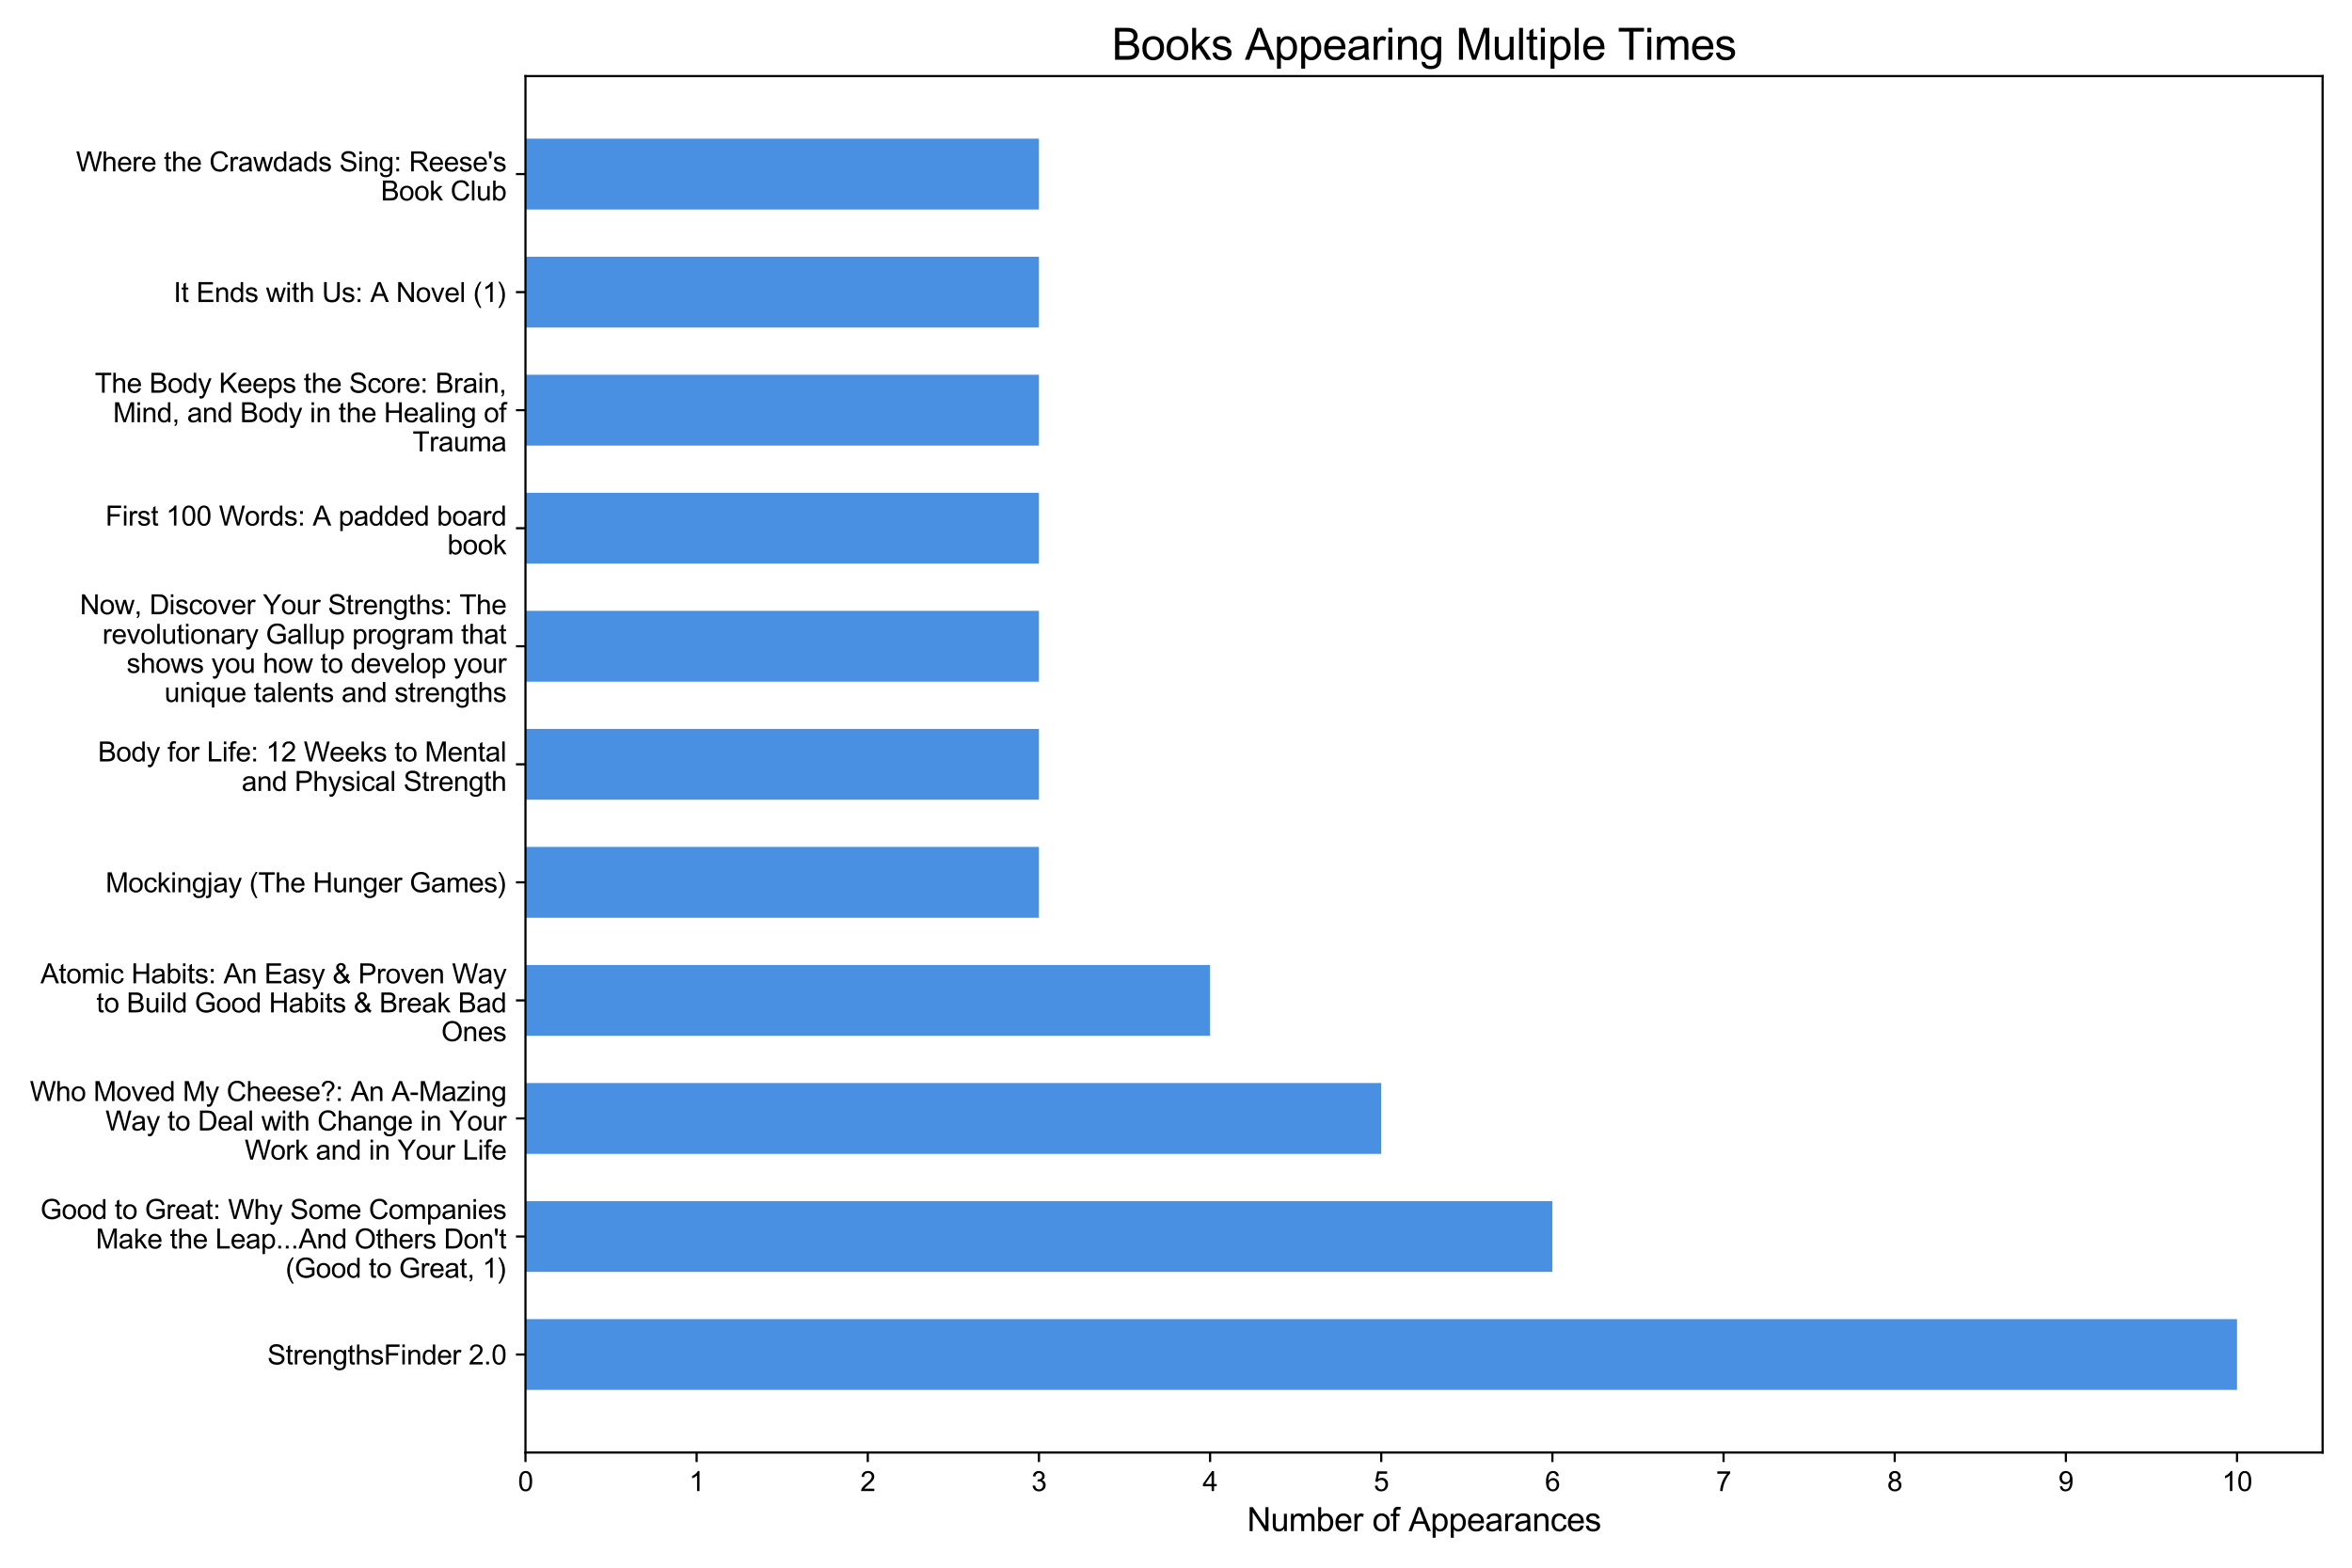<?xml version="1.0" encoding="utf-8" standalone="no"?>
<!DOCTYPE svg PUBLIC "-//W3C//DTD SVG 1.1//EN"
  "http://www.w3.org/Graphics/SVG/1.1/DTD/svg11.dtd">
<svg xmlns:xlink="http://www.w3.org/1999/xlink" width="864pt" height="576pt" viewBox="0 0 864 576" xmlns="http://www.w3.org/2000/svg" version="1.1">
 <defs>
  <style type="text/css">*{stroke-linejoin: round; stroke-linecap: butt}</style>
 </defs>
 <g id="figure_1">
  <g id="patch_1">
   <path d="M 0 576 
L 864 576 
L 864 0 
L 0 0 
z
" style="fill: #ffffff"/>
  </g>
  <g id="axes_1">
   <g id="patch_2">
    <path d="M 193.03 533.68 
L 853.2 533.68 
L 853.2 27.96 
L 193.03 27.96 
z
" style="fill: #ffffff"/>
   </g>
   <g id="patch_3">
    <path d="M 193.03 50.947 
L 381.65 50.947 
L 381.65 76.971 
L 193.03 76.971 
z
" clip-path="url(#pdc4e9ba565)" style="fill: #4a90e2"/>
   </g>
   <g id="patch_4">
    <path d="M 193.03 94.319 
L 381.65 94.319 
L 381.65 120.343 
L 193.03 120.343 
z
" clip-path="url(#pdc4e9ba565)" style="fill: #4a90e2"/>
   </g>
   <g id="patch_5">
    <path d="M 193.03 137.692 
L 381.65 137.692 
L 381.65 163.715 
L 193.03 163.715 
z
" clip-path="url(#pdc4e9ba565)" style="fill: #4a90e2"/>
   </g>
   <g id="patch_6">
    <path d="M 193.03 181.064 
L 381.65 181.064 
L 381.65 207.087 
L 193.03 207.087 
z
" clip-path="url(#pdc4e9ba565)" style="fill: #4a90e2"/>
   </g>
   <g id="patch_7">
    <path d="M 193.03 224.436 
L 381.65 224.436 
L 381.65 250.459 
L 193.03 250.459 
z
" clip-path="url(#pdc4e9ba565)" style="fill: #4a90e2"/>
   </g>
   <g id="patch_8">
    <path d="M 193.03 267.808 
L 381.65 267.808 
L 381.65 293.832 
L 193.03 293.832 
z
" clip-path="url(#pdc4e9ba565)" style="fill: #4a90e2"/>
   </g>
   <g id="patch_9">
    <path d="M 193.03 311.181 
L 381.65 311.181 
L 381.65 337.204 
L 193.03 337.204 
z
" clip-path="url(#pdc4e9ba565)" style="fill: #4a90e2"/>
   </g>
   <g id="patch_10">
    <path d="M 193.03 354.553 
L 444.523 354.553 
L 444.523 380.576 
L 193.03 380.576 
z
" clip-path="url(#pdc4e9ba565)" style="fill: #4a90e2"/>
   </g>
   <g id="patch_11">
    <path d="M 193.03 397.925 
L 507.397 397.925 
L 507.397 423.948 
L 193.03 423.948 
z
" clip-path="url(#pdc4e9ba565)" style="fill: #4a90e2"/>
   </g>
   <g id="patch_12">
    <path d="M 193.03 441.297 
L 570.27 441.297 
L 570.27 467.321 
L 193.03 467.321 
z
" clip-path="url(#pdc4e9ba565)" style="fill: #4a90e2"/>
   </g>
   <g id="patch_13">
    <path d="M 193.03 484.669 
L 821.763 484.669 
L 821.763 510.693 
L 193.03 510.693 
z
" clip-path="url(#pdc4e9ba565)" style="fill: #4a90e2"/>
   </g>
   <g id="matplotlib.axis_1">
    <g id="xtick_1">
     <g id="line2d_1">
      <defs>
       <path id="mbcf57dc417" d="M 0 0 
L 0 3.5 
" style="stroke: #000000; stroke-width: 0.8"/>
      </defs>
      <g>
       <use xlink:href="#mbcf57dc417" x="193.03" y="533.68" style="stroke: #000000; stroke-width: 0.8"/>
      </g>
     </g>
     <g id="text_1">
      <!-- 0 -->
      <g transform="translate(190.25 547.838) scale(0.1 -0.1)">
       <defs>
        <path id="ArialUnicodeMS-30" d="M 1778 4603 
Q 3272 4603 3272 2259 
Q 3272 1075 2886 498 
Q 2500 -78 1778 -78 
Q 288 -78 288 2259 
Q 288 3444 673 4023 
Q 1059 4603 1778 4603 
z
M 1778 384 
Q 2231 384 2462 823 
Q 2694 1263 2694 2259 
Q 2694 2953 2592 3351 
Q 2491 3750 2286 3945 
Q 2081 4141 1772 4141 
Q 1319 4141 1091 3694 
Q 863 3247 863 2259 
Q 863 1575 966 1175 
Q 1069 775 1272 579 
Q 1475 384 1778 384 
z
" transform="scale(0.016)"/>
       </defs>
       <use xlink:href="#ArialUnicodeMS-30"/>
      </g>
     </g>
    </g>
    <g id="xtick_2">
     <g id="line2d_2">
      <g>
       <use xlink:href="#mbcf57dc417" x="255.903" y="533.68" style="stroke: #000000; stroke-width: 0.8"/>
      </g>
     </g>
     <g id="text_2">
      <!-- 1 -->
      <g transform="translate(253.123 547.838) scale(0.1 -0.1)">
       <defs>
        <path id="ArialUnicodeMS-31" d="M 2400 0 
L 1838 0 
L 1838 3584 
Q 1416 3184 709 2906 
L 709 3450 
Q 1681 3916 2034 4603 
L 2400 4603 
L 2400 0 
z
" transform="scale(0.016)"/>
       </defs>
       <use xlink:href="#ArialUnicodeMS-31"/>
      </g>
     </g>
    </g>
    <g id="xtick_3">
     <g id="line2d_3">
      <g>
       <use xlink:href="#mbcf57dc417" x="318.777" y="533.68" style="stroke: #000000; stroke-width: 0.8"/>
      </g>
     </g>
     <g id="text_3">
      <!-- 2 -->
      <g transform="translate(315.996 547.838) scale(0.1 -0.1)">
       <defs>
        <path id="ArialUnicodeMS-32" d="M 3231 0 
L 197 0 
Q 197 388 467 784 
Q 738 1181 1478 1778 
Q 1931 2141 2287 2539 
Q 2644 2938 2644 3341 
Q 2644 3688 2398 3914 
Q 2153 4141 1778 4141 
Q 1400 4141 1144 3908 
Q 888 3675 884 3213 
L 306 3278 
Q 359 3922 764 4262 
Q 1169 4603 1791 4603 
Q 2466 4603 2842 4229 
Q 3219 3856 3219 3328 
Q 3219 2888 2901 2436 
Q 2584 1984 1638 1228 
Q 1141 831 978 544 
L 3231 544 
L 3231 0 
z
" transform="scale(0.016)"/>
       </defs>
       <use xlink:href="#ArialUnicodeMS-32"/>
      </g>
     </g>
    </g>
    <g id="xtick_4">
     <g id="line2d_4">
      <g>
       <use xlink:href="#mbcf57dc417" x="381.65" y="533.68" style="stroke: #000000; stroke-width: 0.8"/>
      </g>
     </g>
     <g id="text_4">
      <!-- 3 -->
      <g transform="translate(378.87 547.838) scale(0.1 -0.1)">
       <defs>
        <path id="ArialUnicodeMS-33" d="M 2425 2478 
Q 2850 2397 3067 2067 
Q 3284 1738 3284 1350 
Q 3284 725 2829 323 
Q 2375 -78 1741 -78 
Q 1134 -78 740 275 
Q 347 628 281 1209 
L 844 1288 
Q 928 834 1151 609 
Q 1375 384 1741 384 
Q 2134 384 2407 661 
Q 2681 938 2681 1338 
Q 2681 1722 2432 1975 
Q 2184 2228 1784 2228 
Q 1622 2228 1388 2169 
L 1453 2663 
Q 1678 2663 1809 2684 
Q 1941 2706 2103 2790 
Q 2266 2875 2372 3033 
Q 2478 3191 2478 3425 
Q 2478 3766 2251 3953 
Q 2025 4141 1728 4141 
Q 1388 4141 1173 3925 
Q 959 3709 903 3309 
L 341 3413 
Q 450 4009 823 4306 
Q 1197 4603 1716 4603 
Q 2288 4603 2670 4258 
Q 3053 3913 3053 3413 
Q 3053 2772 2425 2491 
L 2425 2478 
z
" transform="scale(0.016)"/>
       </defs>
       <use xlink:href="#ArialUnicodeMS-33"/>
      </g>
     </g>
    </g>
    <g id="xtick_5">
     <g id="line2d_5">
      <g>
       <use xlink:href="#mbcf57dc417" x="444.523" y="533.68" style="stroke: #000000; stroke-width: 0.8"/>
      </g>
     </g>
     <g id="text_5">
      <!-- 4 -->
      <g transform="translate(441.743 547.838) scale(0.1 -0.1)">
       <defs>
        <path id="ArialUnicodeMS-34" d="M 3263 1094 
L 2644 1094 
L 2644 0 
L 2081 0 
L 2081 1094 
L 97 1094 
L 97 1613 
L 2181 4581 
L 2644 4581 
L 2644 1613 
L 3263 1613 
L 3263 1094 
z
M 2081 1613 
L 2081 3681 
L 2069 3681 
L 647 1613 
L 2081 1613 
z
" transform="scale(0.016)"/>
       </defs>
       <use xlink:href="#ArialUnicodeMS-34"/>
      </g>
     </g>
    </g>
    <g id="xtick_6">
     <g id="line2d_6">
      <g>
       <use xlink:href="#mbcf57dc417" x="507.397" y="533.68" style="stroke: #000000; stroke-width: 0.8"/>
      </g>
     </g>
     <g id="text_6">
      <!-- 5 -->
      <g transform="translate(504.616 547.838) scale(0.1 -0.1)">
       <defs>
        <path id="ArialUnicodeMS-35" d="M 1013 2753 
Q 1431 3041 1881 3041 
Q 2453 3041 2878 2636 
Q 3303 2231 3303 1556 
Q 3303 875 2872 398 
Q 2441 -78 1741 -78 
Q 1169 -78 750 245 
Q 331 569 269 1203 
L 856 1247 
Q 928 813 1162 598 
Q 1397 384 1741 384 
Q 2169 384 2434 707 
Q 2700 1031 2700 1503 
Q 2700 1984 2428 2262 
Q 2156 2541 1728 2541 
Q 1188 2541 897 2100 
L 366 2163 
L 813 4519 
L 3084 4519 
L 3084 3975 
L 1259 3975 
L 1013 2753 
z
" transform="scale(0.016)"/>
       </defs>
       <use xlink:href="#ArialUnicodeMS-35"/>
      </g>
     </g>
    </g>
    <g id="xtick_7">
     <g id="line2d_7">
      <g>
       <use xlink:href="#mbcf57dc417" x="570.27" y="533.68" style="stroke: #000000; stroke-width: 0.8"/>
      </g>
     </g>
     <g id="text_7">
      <!-- 6 -->
      <g transform="translate(567.49 547.838) scale(0.1 -0.1)">
       <defs>
        <path id="ArialUnicodeMS-36" d="M 838 2363 
Q 1225 2969 1941 2969 
Q 2503 2969 2897 2553 
Q 3291 2138 3291 1491 
Q 3291 838 2898 380 
Q 2506 -78 1856 -78 
Q 1197 -78 733 409 
Q 269 897 269 2144 
Q 269 3369 689 3986 
Q 1109 4603 1906 4603 
Q 2422 4603 2778 4315 
Q 3134 4028 3213 3463 
L 2650 3413 
Q 2497 4141 1875 4141 
Q 1444 4141 1134 3712 
Q 825 3284 825 2363 
L 838 2363 
z
M 1844 384 
Q 2231 384 2472 696 
Q 2713 1009 2713 1453 
Q 2713 1897 2472 2187 
Q 2231 2478 1825 2478 
Q 1453 2478 1184 2204 
Q 916 1931 916 1484 
Q 916 1028 1180 706 
Q 1444 384 1844 384 
z
" transform="scale(0.016)"/>
       </defs>
       <use xlink:href="#ArialUnicodeMS-36"/>
      </g>
     </g>
    </g>
    <g id="xtick_8">
     <g id="line2d_8">
      <g>
       <use xlink:href="#mbcf57dc417" x="633.143" y="533.68" style="stroke: #000000; stroke-width: 0.8"/>
      </g>
     </g>
     <g id="text_8">
      <!-- 7 -->
      <g transform="translate(630.363 547.838) scale(0.1 -0.1)">
       <defs>
        <path id="ArialUnicodeMS-37" d="M 3272 4084 
Q 2597 3344 2103 2253 
Q 1609 1163 1522 0 
L 947 0 
Q 969 934 1408 2051 
Q 1847 3169 2547 3975 
L 306 3975 
L 306 4519 
L 3272 4519 
L 3272 4084 
z
" transform="scale(0.016)"/>
       </defs>
       <use xlink:href="#ArialUnicodeMS-37"/>
      </g>
     </g>
    </g>
    <g id="xtick_9">
     <g id="line2d_9">
      <g>
       <use xlink:href="#mbcf57dc417" x="696.017" y="533.68" style="stroke: #000000; stroke-width: 0.8"/>
      </g>
     </g>
     <g id="text_9">
      <!-- 8 -->
      <g transform="translate(693.236 547.838) scale(0.1 -0.1)">
       <defs>
        <path id="ArialUnicodeMS-38" d="M 2425 2478 
Q 3284 2203 3284 1306 
Q 3284 716 2862 319 
Q 2441 -78 1778 -78 
Q 1109 -78 689 322 
Q 269 722 269 1325 
Q 269 1759 505 2084 
Q 741 2409 1141 2478 
L 1141 2491 
Q 453 2703 453 3419 
Q 453 3925 815 4264 
Q 1178 4603 1766 4603 
Q 2363 4603 2730 4253 
Q 3097 3903 3097 3406 
Q 3097 2731 2425 2491 
L 2425 2478 
z
M 1778 2700 
Q 2094 2700 2308 2901 
Q 2522 3103 2522 3406 
Q 2522 3716 2305 3928 
Q 2088 4141 1772 4141 
Q 1450 4141 1240 3931 
Q 1031 3722 1031 3438 
Q 1031 3097 1247 2898 
Q 1463 2700 1778 2700 
z
M 1778 384 
Q 2175 384 2440 640 
Q 2706 897 2706 1306 
Q 2706 1716 2432 1978 
Q 2159 2241 1766 2241 
Q 1356 2241 1100 1970 
Q 844 1700 844 1319 
Q 844 922 1108 653 
Q 1372 384 1778 384 
z
" transform="scale(0.016)"/>
       </defs>
       <use xlink:href="#ArialUnicodeMS-38"/>
      </g>
     </g>
    </g>
    <g id="xtick_10">
     <g id="line2d_10">
      <g>
       <use xlink:href="#mbcf57dc417" x="758.89" y="533.68" style="stroke: #000000; stroke-width: 0.8"/>
      </g>
     </g>
     <g id="text_10">
      <!-- 9 -->
      <g transform="translate(756.11 547.838) scale(0.1 -0.1)">
       <defs>
        <path id="ArialUnicodeMS-39" d="M 2713 2156 
Q 2547 1888 2258 1722 
Q 1969 1556 1631 1556 
Q 1066 1556 670 1970 
Q 275 2384 275 3053 
Q 275 3734 678 4168 
Q 1081 4603 1716 4603 
Q 2353 4603 2818 4106 
Q 3284 3609 3284 2388 
Q 3284 1147 2859 534 
Q 2434 -78 1644 -78 
Q 1128 -78 781 205 
Q 434 488 359 1063 
L 897 1106 
Q 1025 384 1656 384 
Q 2175 384 2450 857 
Q 2725 1331 2725 2156 
L 2713 2156 
z
M 1766 2047 
Q 2178 2047 2420 2339 
Q 2663 2631 2663 3078 
Q 2663 3531 2414 3836 
Q 2166 4141 1778 4141 
Q 1388 4141 1119 3817 
Q 850 3494 850 3034 
Q 850 2600 1114 2323 
Q 1378 2047 1766 2047 
z
" transform="scale(0.016)"/>
       </defs>
       <use xlink:href="#ArialUnicodeMS-39"/>
      </g>
     </g>
    </g>
    <g id="xtick_11">
     <g id="line2d_11">
      <g>
       <use xlink:href="#mbcf57dc417" x="821.763" y="533.68" style="stroke: #000000; stroke-width: 0.8"/>
      </g>
     </g>
     <g id="text_11">
      <!-- 10 -->
      <g transform="translate(816.202 547.838) scale(0.1 -0.1)">
       <use xlink:href="#ArialUnicodeMS-31"/>
       <use xlink:href="#ArialUnicodeMS-30" transform="translate(55.615 0)"/>
      </g>
     </g>
    </g>
    <g id="text_12">
     <!-- Number of Appearances -->
     <g transform="translate(458.083 562.566) scale(0.12 -0.12)">
      <defs>
       <path id="ArialUnicodeMS-4e" d="M 4109 0 
L 3488 0 
L 1094 3597 
L 1081 3597 
L 1081 0 
L 506 0 
L 506 4581 
L 1125 4581 
L 3519 984 
L 3531 984 
L 3531 4581 
L 4109 4581 
L 4109 0 
z
" transform="scale(0.016)"/>
       <path id="ArialUnicodeMS-75" d="M 3116 0 
L 2613 0 
L 2613 488 
L 2597 488 
Q 2216 -78 1556 -78 
Q 1209 -78 914 83 
Q 619 244 520 526 
Q 422 809 422 1259 
L 422 3316 
L 984 3316 
L 984 1478 
Q 984 1038 1026 847 
Q 1069 656 1247 532 
Q 1425 409 1672 409 
Q 1991 409 2272 629 
Q 2553 850 2553 1544 
L 2553 3316 
L 3116 3316 
L 3116 0 
z
" transform="scale(0.016)"/>
       <path id="ArialUnicodeMS-6d" d="M 4922 0 
L 4359 0 
L 4359 2094 
Q 4359 2325 4328 2489 
Q 4297 2653 4167 2779 
Q 4038 2906 3763 2906 
Q 3431 2906 3190 2675 
Q 2950 2444 2950 1925 
L 2950 0 
L 2388 0 
L 2388 2156 
Q 2388 2588 2236 2747 
Q 2084 2906 1806 2906 
Q 1444 2906 1211 2656 
Q 978 2406 978 1722 
L 978 0 
L 416 0 
L 416 3316 
L 922 3316 
L 922 2853 
L 934 2853 
Q 1272 3391 1925 3391 
Q 2291 3391 2527 3245 
Q 2763 3100 2869 2809 
Q 3238 3391 3891 3391 
Q 4406 3391 4664 3112 
Q 4922 2834 4922 2278 
L 4922 0 
z
" transform="scale(0.016)"/>
       <path id="ArialUnicodeMS-62" d="M 1006 2944 
Q 1319 3391 1900 3391 
Q 2541 3391 2925 2925 
Q 3309 2459 3309 1709 
Q 3309 844 2879 383 
Q 2450 -78 1875 -78 
Q 1291 -78 966 416 
L 953 416 
L 953 0 
L 428 0 
L 428 4581 
L 991 4581 
L 991 2944 
L 1006 2944 
z
M 1831 384 
Q 2222 384 2476 720 
Q 2731 1056 2731 1663 
Q 2731 2247 2497 2589 
Q 2263 2931 1850 2931 
Q 1444 2931 1195 2578 
Q 947 2225 947 1684 
Q 947 1156 1050 932 
Q 1153 709 1361 546 
Q 1569 384 1831 384 
z
" transform="scale(0.016)"/>
       <path id="ArialUnicodeMS-65" d="M 3309 1516 
L 825 1516 
Q 859 966 1139 675 
Q 1419 384 1838 384 
Q 2159 384 2378 554 
Q 2597 725 2713 1069 
L 3291 997 
Q 3150 478 2775 200 
Q 2400 -78 1838 -78 
Q 1091 -78 670 380 
Q 250 838 250 1631 
Q 250 2416 658 2903 
Q 1066 3391 1806 3391 
Q 2169 3391 2505 3231 
Q 2841 3072 3075 2689 
Q 3309 2306 3309 1516 
z
M 2731 1978 
Q 2697 2484 2417 2707 
Q 2138 2931 1806 2931 
Q 1409 2931 1153 2665 
Q 897 2400 856 1978 
L 2731 1978 
z
" transform="scale(0.016)"/>
       <path id="ArialUnicodeMS-72" d="M 2216 3213 
L 2022 2694 
Q 1813 2816 1613 2816 
Q 1297 2816 1134 2533 
Q 972 2250 972 1741 
L 972 0 
L 409 0 
L 409 3316 
L 922 3316 
L 922 2816 
L 934 2816 
Q 1203 3391 1638 3391 
Q 1925 3391 2216 3213 
z
" transform="scale(0.016)"/>
       <path id="ArialUnicodeMS-20" transform="scale(0.016)"/>
       <path id="ArialUnicodeMS-6f" d="M 1778 3391 
Q 2450 3391 2892 2953 
Q 3334 2516 3334 1709 
Q 3334 731 2856 326 
Q 2378 -78 1778 -78 
Q 1150 -78 687 337 
Q 225 753 225 1656 
Q 225 2531 672 2961 
Q 1119 3391 1778 3391 
z
M 1778 384 
Q 2259 384 2509 740 
Q 2759 1097 2759 1678 
Q 2759 2300 2476 2615 
Q 2194 2931 1778 2931 
Q 1350 2931 1075 2611 
Q 800 2291 800 1656 
Q 800 1025 1079 704 
Q 1359 384 1778 384 
z
" transform="scale(0.016)"/>
       <path id="ArialUnicodeMS-66" d="M 1991 4603 
L 1906 4109 
Q 1738 4141 1575 4141 
Q 1372 4141 1242 4055 
Q 1113 3969 1113 3628 
L 1113 3316 
L 1753 3316 
L 1753 2881 
L 1113 2881 
L 1113 0 
L 550 0 
L 550 2881 
L 50 2881 
L 50 3316 
L 550 3316 
L 550 3675 
Q 550 3925 597 4128 
Q 644 4331 845 4495 
Q 1047 4659 1466 4659 
Q 1716 4659 1991 4603 
z
" transform="scale(0.016)"/>
       <path id="ArialUnicodeMS-41" d="M 4275 0 
L 3591 0 
L 3053 1394 
L 1141 1394 
L 634 0 
L -6 0 
L 1753 4581 
L 2406 4581 
L 4275 0 
z
M 2869 1875 
Q 2306 3363 2234 3564 
Q 2163 3766 2075 4103 
L 2059 4103 
Q 1972 3641 1825 3247 
L 1313 1875 
L 2869 1875 
z
" transform="scale(0.016)"/>
       <path id="ArialUnicodeMS-70" d="M 959 2888 
Q 1275 3391 1906 3391 
Q 2559 3391 2937 2917 
Q 3316 2444 3316 1684 
Q 3316 875 2897 398 
Q 2478 -78 1869 -78 
Q 1334 -78 1013 347 
L 997 347 
L 997 -1275 
L 434 -1275 
L 434 3316 
L 947 3316 
L 947 2888 
L 959 2888 
z
M 1831 384 
Q 2225 384 2483 711 
Q 2741 1038 2741 1684 
Q 2741 2294 2492 2622 
Q 2244 2950 1856 2950 
Q 1456 2950 1198 2584 
Q 941 2219 941 1638 
Q 941 1022 1187 703 
Q 1434 384 1831 384 
z
" transform="scale(0.016)"/>
       <path id="ArialUnicodeMS-61" d="M 3303 0 
L 2713 0 
Q 2631 156 2597 409 
Q 2031 -78 1375 -78 
Q 850 -78 547 184 
Q 244 447 244 878 
Q 244 1291 536 1558 
Q 828 1825 1550 1913 
L 2075 1991 
Q 2369 2038 2559 2106 
Q 2559 2359 2543 2464 
Q 2528 2569 2451 2681 
Q 2375 2794 2206 2862 
Q 2038 2931 1753 2931 
Q 1391 2931 1180 2797 
Q 969 2663 891 2297 
L 341 2369 
Q 431 2878 806 3134 
Q 1181 3391 1838 3391 
Q 2434 3391 2714 3214 
Q 2994 3038 3058 2788 
Q 3122 2538 3122 2144 
L 3122 1388 
Q 3122 697 3148 461 
Q 3175 225 3303 0 
z
M 2559 1459 
L 2559 1663 
Q 2119 1516 1481 1430 
Q 844 1344 844 891 
Q 844 663 1016 514 
Q 1188 366 1509 366 
Q 1925 366 2242 614 
Q 2559 863 2559 1459 
z
" transform="scale(0.016)"/>
       <path id="ArialUnicodeMS-6e" d="M 3138 0 
L 2572 0 
L 2572 2016 
Q 2572 2525 2389 2715 
Q 2206 2906 1881 2906 
Q 1631 2906 1407 2784 
Q 1184 2663 1090 2441 
Q 997 2219 997 1813 
L 997 0 
L 434 0 
L 434 3316 
L 941 3316 
L 941 2847 
L 953 2847 
Q 1131 3119 1392 3255 
Q 1653 3391 1997 3391 
Q 2259 3391 2515 3297 
Q 2772 3203 2917 3015 
Q 3063 2828 3100 2615 
Q 3138 2403 3138 2041 
L 3138 0 
z
" transform="scale(0.016)"/>
       <path id="ArialUnicodeMS-63" d="M 3144 1147 
Q 3034 513 2643 217 
Q 2253 -78 1759 -78 
Q 1038 -78 644 395 
Q 250 869 250 1650 
Q 250 2297 476 2686 
Q 703 3075 1043 3233 
Q 1384 3391 1759 3391 
Q 2272 3391 2636 3125 
Q 3000 2859 3084 2344 
L 2541 2259 
Q 2456 2594 2267 2762 
Q 2078 2931 1784 2931 
Q 1313 2931 1069 2597 
Q 825 2263 825 1663 
Q 825 1050 1064 717 
Q 1303 384 1753 384 
Q 2116 384 2323 592 
Q 2531 800 2584 1216 
L 3144 1147 
z
" transform="scale(0.016)"/>
       <path id="ArialUnicodeMS-73" d="M 2278 2388 
Q 2241 2659 2058 2795 
Q 1875 2931 1550 2931 
Q 1228 2931 1029 2822 
Q 831 2713 831 2503 
Q 831 2306 989 2222 
Q 1147 2138 1613 2016 
Q 2138 1881 2398 1778 
Q 2659 1675 2804 1489 
Q 2950 1303 2950 972 
Q 2950 528 2587 225 
Q 2225 -78 1619 -78 
Q 988 -78 633 189 
Q 278 456 197 991 
L 756 1075 
Q 800 728 1014 556 
Q 1228 384 1613 384 
Q 1981 384 2178 539 
Q 2375 694 2375 916 
Q 2375 1066 2284 1156 
Q 2194 1247 2058 1292 
Q 1922 1338 1447 1453 
Q 741 1622 514 1862 
Q 288 2103 288 2438 
Q 288 2853 619 3122 
Q 950 3391 1509 3391 
Q 2103 3391 2433 3158 
Q 2763 2925 2828 2463 
L 2278 2388 
z
" transform="scale(0.016)"/>
      </defs>
      <use xlink:href="#ArialUnicodeMS-4e"/>
      <use xlink:href="#ArialUnicodeMS-75" transform="translate(72.217 0)"/>
      <use xlink:href="#ArialUnicodeMS-6d" transform="translate(127.832 0)"/>
      <use xlink:href="#ArialUnicodeMS-62" transform="translate(211.133 0)"/>
      <use xlink:href="#ArialUnicodeMS-65" transform="translate(266.748 0)"/>
      <use xlink:href="#ArialUnicodeMS-72" transform="translate(322.363 0)"/>
      <use xlink:href="#ArialUnicodeMS-20" transform="translate(355.664 0)"/>
      <use xlink:href="#ArialUnicodeMS-6f" transform="translate(383.447 0)"/>
      <use xlink:href="#ArialUnicodeMS-66" transform="translate(439.062 0)"/>
      <use xlink:href="#ArialUnicodeMS-20" transform="translate(466.846 0)"/>
      <use xlink:href="#ArialUnicodeMS-41" transform="translate(494.629 0)"/>
      <use xlink:href="#ArialUnicodeMS-70" transform="translate(561.328 0)"/>
      <use xlink:href="#ArialUnicodeMS-70" transform="translate(616.943 0)"/>
      <use xlink:href="#ArialUnicodeMS-65" transform="translate(672.559 0)"/>
      <use xlink:href="#ArialUnicodeMS-61" transform="translate(728.174 0)"/>
      <use xlink:href="#ArialUnicodeMS-72" transform="translate(783.789 0)"/>
      <use xlink:href="#ArialUnicodeMS-61" transform="translate(817.09 0)"/>
      <use xlink:href="#ArialUnicodeMS-6e" transform="translate(872.705 0)"/>
      <use xlink:href="#ArialUnicodeMS-63" transform="translate(928.32 0)"/>
      <use xlink:href="#ArialUnicodeMS-65" transform="translate(978.32 0)"/>
      <use xlink:href="#ArialUnicodeMS-73" transform="translate(1033.936 0)"/>
     </g>
    </g>
   </g>
   <g id="matplotlib.axis_2">
    <g id="ytick_1">
     <g id="line2d_12">
      <defs>
       <path id="mb923a04262" d="M 0 0 
L -3.5 0 
" style="stroke: #000000; stroke-width: 0.8"/>
      </defs>
      <g>
       <use xlink:href="#mb923a04262" x="193.03" y="63.959" style="stroke: #000000; stroke-width: 0.8"/>
      </g>
     </g>
     <g id="text_13">
      <!-- Where the Crawdads Sing: Reese's -->
      <g transform="translate(27.942 62.97) scale(0.1 -0.1)">
       <defs>
        <path id="ArialUnicodeMS-57" d="M 5972 4581 
L 4709 0 
L 4128 0 
L 3128 3609 
Q 3050 3888 3028 4031 
L 3016 4031 
L 2888 3488 
L 1913 0 
L 1300 0 
L 78 4581 
L 697 4581 
L 1403 1575 
Q 1544 984 1581 706 
Q 1588 650 1588 641 
L 1600 641 
Q 1725 1234 1797 1491 
L 2669 4581 
L 3406 4581 
L 4056 2266 
Q 4300 1403 4409 641 
L 4422 641 
Q 4488 1013 4641 1638 
L 5363 4581 
L 5972 4581 
z
" transform="scale(0.016)"/>
        <path id="ArialUnicodeMS-68" d="M 3138 0 
L 2572 0 
L 2572 2094 
Q 2572 2500 2397 2703 
Q 2222 2906 1875 2906 
Q 1531 2906 1261 2667 
Q 991 2428 991 1813 
L 991 0 
L 428 0 
L 428 4581 
L 991 4581 
L 991 2938 
Q 1391 3391 1991 3391 
Q 2313 3391 2606 3259 
Q 2900 3128 3019 2856 
Q 3138 2584 3138 2100 
L 3138 0 
z
" transform="scale(0.016)"/>
        <path id="ArialUnicodeMS-74" d="M 1722 6 
Q 1472 -44 1300 -44 
Q 931 -44 762 86 
Q 594 216 556 416 
Q 519 616 519 972 
L 519 2881 
L 109 2881 
L 109 3316 
L 519 3316 
L 519 4141 
L 1081 4481 
L 1081 3316 
L 1644 3316 
L 1644 2881 
L 1081 2881 
L 1081 941 
Q 1081 691 1132 586 
Q 1184 481 1394 481 
Q 1516 481 1644 506 
L 1722 6 
z
" transform="scale(0.016)"/>
        <path id="ArialUnicodeMS-43" d="M 4372 1453 
Q 4172 681 3673 301 
Q 3175 -78 2478 -78 
Q 1353 -78 839 626 
Q 325 1331 325 2322 
Q 325 3419 929 4039 
Q 1534 4659 2484 4659 
Q 3153 4659 3628 4318 
Q 4103 3978 4294 3322 
L 3700 3181 
Q 3550 3659 3244 3900 
Q 2938 4141 2478 4141 
Q 1728 4141 1340 3648 
Q 953 3156 953 2328 
Q 953 1372 1361 906 
Q 1769 441 2425 441 
Q 2963 441 3298 731 
Q 3634 1022 3769 1606 
L 4372 1453 
z
" transform="scale(0.016)"/>
        <path id="ArialUnicodeMS-77" d="M 4588 3316 
L 3547 0 
L 2963 0 
L 2438 1991 
Q 2434 1991 2371 2259 
Q 2309 2528 2309 2553 
L 2297 2553 
L 1638 0 
L 1050 0 
L 31 3316 
L 616 3316 
L 1338 691 
L 1450 1138 
L 2041 3316 
L 2619 3316 
L 3066 1578 
Q 3253 859 3272 763 
L 3284 763 
L 4038 3316 
L 4588 3316 
z
" transform="scale(0.016)"/>
        <path id="ArialUnicodeMS-64" d="M 3109 0 
L 2584 0 
L 2584 422 
L 2572 422 
Q 2269 -78 1656 -78 
Q 1047 -78 639 405 
Q 231 888 231 1656 
Q 231 2459 615 2925 
Q 1000 3391 1631 3391 
Q 2225 3391 2534 2938 
L 2547 2938 
L 2547 4581 
L 3109 4581 
L 3109 0 
z
M 1716 384 
Q 2084 384 2340 687 
Q 2597 991 2597 1606 
Q 2597 2213 2362 2572 
Q 2128 2931 1691 2931 
Q 1253 2931 1029 2579 
Q 806 2228 806 1656 
Q 806 1244 926 958 
Q 1047 672 1262 528 
Q 1478 384 1716 384 
z
" transform="scale(0.016)"/>
        <path id="ArialUnicodeMS-53" d="M 3213 3238 
Q 3175 3675 2897 3895 
Q 2619 4116 2100 4116 
Q 1631 4116 1337 3941 
Q 1044 3766 1044 3431 
Q 1044 3134 1270 2989 
Q 1497 2844 2138 2700 
Q 2706 2575 3065 2444 
Q 3425 2313 3681 2036 
Q 3938 1759 3938 1294 
Q 3938 703 3467 312 
Q 2997 -78 2241 -78 
Q 1275 -78 795 353 
Q 316 784 288 1472 
L 863 1522 
Q 903 972 1287 720 
Q 1672 469 2216 469 
Q 2725 469 3039 678 
Q 3353 888 3353 1247 
Q 3353 1622 3025 1794 
Q 2697 1966 1923 2133 
Q 1150 2300 809 2603 
Q 469 2906 469 3391 
Q 469 3941 900 4300 
Q 1331 4659 2075 4659 
Q 2838 4659 3302 4301 
Q 3766 3944 3794 3284 
L 3213 3238 
z
" transform="scale(0.016)"/>
        <path id="ArialUnicodeMS-69" d="M 991 0 
L 428 0 
L 428 3316 
L 991 3316 
L 991 0 
z
M 991 3944 
L 428 3944 
L 428 4581 
L 991 4581 
L 991 3944 
z
" transform="scale(0.016)"/>
        <path id="ArialUnicodeMS-67" d="M 3144 447 
Q 3144 -259 3003 -607 
Q 2863 -956 2503 -1150 
Q 2144 -1344 1644 -1344 
Q 1081 -1344 706 -1094 
Q 331 -844 331 -275 
L 878 -359 
Q 909 -622 1098 -753 
Q 1288 -884 1638 -884 
Q 2075 -884 2278 -706 
Q 2481 -528 2526 -272 
Q 2572 -16 2572 434 
Q 2206 0 1650 0 
Q 1003 0 611 478 
Q 219 956 219 1684 
Q 219 2416 600 2903 
Q 981 3391 1656 3391 
Q 2244 3391 2613 2919 
L 2625 2919 
L 2625 3316 
L 3144 3316 
L 3144 447 
z
M 1703 459 
Q 2063 459 2341 745 
Q 2619 1031 2619 1703 
Q 2619 2297 2353 2614 
Q 2088 2931 1697 2931 
Q 1297 2931 1045 2606 
Q 794 2281 794 1716 
Q 794 1063 1058 761 
Q 1322 459 1703 459 
z
" transform="scale(0.016)"/>
        <path id="ArialUnicodeMS-3a" d="M 1216 2675 
L 575 2675 
L 575 3316 
L 1216 3316 
L 1216 2675 
z
M 1216 0 
L 575 0 
L 575 641 
L 1216 641 
L 1216 0 
z
" transform="scale(0.016)"/>
        <path id="ArialUnicodeMS-52" d="M 4550 0 
L 3788 0 
Q 3103 1081 2937 1328 
Q 2772 1575 2589 1751 
Q 2406 1928 2245 1975 
Q 2084 2022 1819 2022 
L 1119 2022 
L 1119 0 
L 513 0 
L 513 4581 
L 2541 4581 
Q 2956 4581 3237 4528 
Q 3519 4475 3731 4304 
Q 3944 4134 4058 3875 
Q 4172 3616 4172 3328 
Q 4172 2809 3844 2493 
Q 3516 2178 2888 2094 
L 2888 2081 
Q 3347 1878 3750 1247 
L 4550 0 
z
M 1119 2566 
L 2419 2566 
Q 2813 2566 3042 2633 
Q 3272 2700 3409 2894 
Q 3547 3088 3547 3328 
Q 3547 3641 3319 3859 
Q 3091 4078 2566 4078 
L 1119 4078 
L 1119 2566 
z
" transform="scale(0.016)"/>
        <path id="ArialUnicodeMS-27" d="M 441 2956 
L 288 3834 
L 288 4581 
L 928 4581 
L 928 3834 
L 788 2956 
L 441 2956 
z
" transform="scale(0.016)"/>
       </defs>
       <use xlink:href="#ArialUnicodeMS-57"/>
       <use xlink:href="#ArialUnicodeMS-68" transform="translate(94.385 0)"/>
       <use xlink:href="#ArialUnicodeMS-65" transform="translate(150 0)"/>
       <use xlink:href="#ArialUnicodeMS-72" transform="translate(205.615 0)"/>
       <use xlink:href="#ArialUnicodeMS-65" transform="translate(238.916 0)"/>
       <use xlink:href="#ArialUnicodeMS-20" transform="translate(294.531 0)"/>
       <use xlink:href="#ArialUnicodeMS-74" transform="translate(322.314 0)"/>
       <use xlink:href="#ArialUnicodeMS-68" transform="translate(350.098 0)"/>
       <use xlink:href="#ArialUnicodeMS-65" transform="translate(405.713 0)"/>
       <use xlink:href="#ArialUnicodeMS-20" transform="translate(461.328 0)"/>
       <use xlink:href="#ArialUnicodeMS-43" transform="translate(489.111 0)"/>
       <use xlink:href="#ArialUnicodeMS-72" transform="translate(561.328 0)"/>
       <use xlink:href="#ArialUnicodeMS-61" transform="translate(594.629 0)"/>
       <use xlink:href="#ArialUnicodeMS-77" transform="translate(650.244 0)"/>
       <use xlink:href="#ArialUnicodeMS-64" transform="translate(722.461 0)"/>
       <use xlink:href="#ArialUnicodeMS-61" transform="translate(778.076 0)"/>
       <use xlink:href="#ArialUnicodeMS-64" transform="translate(833.691 0)"/>
       <use xlink:href="#ArialUnicodeMS-73" transform="translate(889.307 0)"/>
       <use xlink:href="#ArialUnicodeMS-20" transform="translate(939.307 0)"/>
       <use xlink:href="#ArialUnicodeMS-53" transform="translate(967.09 0)"/>
       <use xlink:href="#ArialUnicodeMS-69" transform="translate(1033.789 0)"/>
       <use xlink:href="#ArialUnicodeMS-6e" transform="translate(1056.006 0)"/>
       <use xlink:href="#ArialUnicodeMS-67" transform="translate(1111.621 0)"/>
       <use xlink:href="#ArialUnicodeMS-3a" transform="translate(1167.236 0)"/>
       <use xlink:href="#ArialUnicodeMS-20" transform="translate(1195.02 0)"/>
       <use xlink:href="#ArialUnicodeMS-52" transform="translate(1222.803 0)"/>
       <use xlink:href="#ArialUnicodeMS-65" transform="translate(1295.02 0)"/>
       <use xlink:href="#ArialUnicodeMS-65" transform="translate(1350.635 0)"/>
       <use xlink:href="#ArialUnicodeMS-73" transform="translate(1406.25 0)"/>
       <use xlink:href="#ArialUnicodeMS-65" transform="translate(1456.25 0)"/>
       <use xlink:href="#ArialUnicodeMS-27" transform="translate(1511.865 0)"/>
       <use xlink:href="#ArialUnicodeMS-73" transform="translate(1530.957 0)"/>
      </g>
      <!-- Book Club -->
      <g transform="translate(139.894 73.659) scale(0.1 -0.1)">
       <defs>
        <path id="ArialUnicodeMS-42" d="M 3078 2438 
Q 3509 2306 3723 2011 
Q 3938 1716 3938 1331 
Q 3938 947 3744 625 
Q 3550 303 3194 151 
Q 2838 0 2228 0 
L 475 0 
L 475 4581 
L 2194 4581 
Q 3028 4581 3370 4218 
Q 3713 3856 3713 3413 
Q 3713 3113 3555 2858 
Q 3397 2603 3078 2438 
z
M 1081 2663 
L 2075 2663 
Q 2381 2663 2589 2697 
Q 2797 2731 2956 2878 
Q 3116 3025 3116 3334 
Q 3116 3659 2955 3814 
Q 2794 3969 2570 4003 
Q 2347 4038 1997 4038 
L 1081 4038 
L 1081 2663 
z
M 1081 544 
L 2222 544 
Q 2834 544 3071 753 
Q 3309 963 3309 1331 
Q 3309 1703 3056 1911 
Q 2803 2119 2144 2119 
L 1081 2119 
L 1081 544 
z
" transform="scale(0.016)"/>
        <path id="ArialUnicodeMS-6b" d="M 3175 0 
L 2484 0 
L 1381 1697 
L 984 1319 
L 984 0 
L 422 0 
L 422 4581 
L 984 4581 
L 984 1972 
L 2316 3316 
L 3047 3316 
L 1778 2088 
L 3175 0 
z
" transform="scale(0.016)"/>
        <path id="ArialUnicodeMS-6c" d="M 991 0 
L 428 0 
L 428 4581 
L 991 4581 
L 991 0 
z
" transform="scale(0.016)"/>
       </defs>
       <use xlink:href="#ArialUnicodeMS-42"/>
       <use xlink:href="#ArialUnicodeMS-6f" transform="translate(66.699 0)"/>
       <use xlink:href="#ArialUnicodeMS-6f" transform="translate(122.314 0)"/>
       <use xlink:href="#ArialUnicodeMS-6b" transform="translate(177.93 0)"/>
       <use xlink:href="#ArialUnicodeMS-20" transform="translate(227.93 0)"/>
       <use xlink:href="#ArialUnicodeMS-43" transform="translate(255.713 0)"/>
       <use xlink:href="#ArialUnicodeMS-6c" transform="translate(327.93 0)"/>
       <use xlink:href="#ArialUnicodeMS-75" transform="translate(350.146 0)"/>
       <use xlink:href="#ArialUnicodeMS-62" transform="translate(405.762 0)"/>
      </g>
     </g>
    </g>
    <g id="ytick_2">
     <g id="line2d_13">
      <g>
       <use xlink:href="#mb923a04262" x="193.03" y="107.331" style="stroke: #000000; stroke-width: 0.8"/>
      </g>
     </g>
     <g id="text_14">
      <!-- It Ends with Us: A Novel (1) -->
      <g transform="translate(63.774 110.971) scale(0.1 -0.1)">
       <defs>
        <path id="ArialUnicodeMS-49" d="M 1197 0 
L 588 0 
L 588 4581 
L 1197 4581 
L 1197 0 
z
" transform="scale(0.016)"/>
        <path id="ArialUnicodeMS-45" d="M 3928 0 
L 506 0 
L 506 4581 
L 3822 4581 
L 3822 4038 
L 1113 4038 
L 1113 2638 
L 3647 2638 
L 3647 2094 
L 1113 2094 
L 1113 544 
L 3928 544 
L 3928 0 
z
" transform="scale(0.016)"/>
        <path id="ArialUnicodeMS-55" d="M 4109 1931 
Q 4109 1578 4070 1278 
Q 4031 978 3864 661 
Q 3697 344 3320 133 
Q 2944 -78 2316 -78 
Q 1703 -78 1328 109 
Q 953 297 778 594 
Q 603 891 554 1212 
Q 506 1534 506 1931 
L 506 4581 
L 1113 4581 
L 1113 1941 
Q 1113 1528 1172 1229 
Q 1231 931 1484 700 
Q 1738 469 2266 469 
Q 2800 469 3069 653 
Q 3338 838 3419 1145 
Q 3500 1453 3500 1941 
L 3500 4581 
L 4109 4581 
L 4109 1931 
z
" transform="scale(0.016)"/>
        <path id="ArialUnicodeMS-76" d="M 3122 3316 
L 1869 0 
L 1344 0 
L 84 3316 
L 678 3316 
L 1363 1397 
Q 1556 853 1594 659 
L 1606 659 
Q 1656 859 1778 1197 
L 2547 3316 
L 3122 3316 
z
" transform="scale(0.016)"/>
        <path id="ArialUnicodeMS-28" d="M 1900 -1344 
L 1497 -1344 
Q 978 -681 681 103 
Q 384 888 384 1656 
Q 384 2528 700 3275 
Q 1016 4022 1497 4659 
L 1900 4659 
Q 1344 3747 1155 3059 
Q 966 2372 966 1663 
Q 966 153 1900 -1344 
z
" transform="scale(0.016)"/>
        <path id="ArialUnicodeMS-29" d="M 634 4659 
Q 1153 3997 1450 3212 
Q 1747 2428 1747 1656 
Q 1747 788 1431 41 
Q 1116 -706 634 -1344 
L 231 -1344 
Q 788 -431 977 255 
Q 1166 941 1166 1650 
Q 1166 3163 231 4659 
L 634 4659 
z
" transform="scale(0.016)"/>
       </defs>
       <use xlink:href="#ArialUnicodeMS-49"/>
       <use xlink:href="#ArialUnicodeMS-74" transform="translate(27.783 0)"/>
       <use xlink:href="#ArialUnicodeMS-20" transform="translate(55.566 0)"/>
       <use xlink:href="#ArialUnicodeMS-45" transform="translate(83.35 0)"/>
       <use xlink:href="#ArialUnicodeMS-6e" transform="translate(150.049 0)"/>
       <use xlink:href="#ArialUnicodeMS-64" transform="translate(205.664 0)"/>
       <use xlink:href="#ArialUnicodeMS-73" transform="translate(261.279 0)"/>
       <use xlink:href="#ArialUnicodeMS-20" transform="translate(311.279 0)"/>
       <use xlink:href="#ArialUnicodeMS-77" transform="translate(339.062 0)"/>
       <use xlink:href="#ArialUnicodeMS-69" transform="translate(411.279 0)"/>
       <use xlink:href="#ArialUnicodeMS-74" transform="translate(433.496 0)"/>
       <use xlink:href="#ArialUnicodeMS-68" transform="translate(461.279 0)"/>
       <use xlink:href="#ArialUnicodeMS-20" transform="translate(516.895 0)"/>
       <use xlink:href="#ArialUnicodeMS-55" transform="translate(544.678 0)"/>
       <use xlink:href="#ArialUnicodeMS-73" transform="translate(616.895 0)"/>
       <use xlink:href="#ArialUnicodeMS-3a" transform="translate(666.895 0)"/>
       <use xlink:href="#ArialUnicodeMS-20" transform="translate(694.678 0)"/>
       <use xlink:href="#ArialUnicodeMS-41" transform="translate(722.461 0)"/>
       <use xlink:href="#ArialUnicodeMS-20" transform="translate(789.16 0)"/>
       <use xlink:href="#ArialUnicodeMS-4e" transform="translate(816.943 0)"/>
       <use xlink:href="#ArialUnicodeMS-6f" transform="translate(889.16 0)"/>
       <use xlink:href="#ArialUnicodeMS-76" transform="translate(944.775 0)"/>
       <use xlink:href="#ArialUnicodeMS-65" transform="translate(994.775 0)"/>
       <use xlink:href="#ArialUnicodeMS-6c" transform="translate(1050.391 0)"/>
       <use xlink:href="#ArialUnicodeMS-20" transform="translate(1072.607 0)"/>
       <use xlink:href="#ArialUnicodeMS-28" transform="translate(1100.391 0)"/>
       <use xlink:href="#ArialUnicodeMS-31" transform="translate(1133.691 0)"/>
       <use xlink:href="#ArialUnicodeMS-29" transform="translate(1189.307 0)"/>
      </g>
     </g>
    </g>
    <g id="ytick_3">
     <g id="line2d_14">
      <g>
       <use xlink:href="#mb923a04262" x="193.03" y="150.703" style="stroke: #000000; stroke-width: 0.8"/>
      </g>
     </g>
     <g id="text_15">
      <!-- The Body Keeps the Score: Brain, -->
      <g transform="translate(34.843 144.296) scale(0.1 -0.1)">
       <defs>
        <path id="ArialUnicodeMS-54" d="M 3769 4038 
L 2253 4038 
L 2253 0 
L 1644 0 
L 1644 4038 
L 141 4038 
L 141 4581 
L 3769 4581 
L 3769 4038 
z
" transform="scale(0.016)"/>
        <path id="ArialUnicodeMS-79" d="M 3150 3316 
L 1881 -56 
Q 1878 -63 1875 -78 
Q 1694 -641 1451 -992 
Q 1209 -1344 763 -1344 
Q 613 -1344 397 -1281 
L 341 -750 
Q 503 -800 659 -800 
Q 972 -800 1092 -628 
Q 1213 -456 1363 -6 
L 103 3316 
L 709 3316 
L 1491 1144 
Q 1559 944 1638 628 
L 1650 628 
Q 1728 991 1850 1319 
L 2578 3316 
L 3150 3316 
z
" transform="scale(0.016)"/>
        <path id="ArialUnicodeMS-4b" d="M 4256 0 
L 3456 0 
L 1831 2316 
L 1075 1588 
L 1075 0 
L 469 0 
L 469 4581 
L 1075 4581 
L 1075 2309 
L 3353 4581 
L 4172 4581 
L 2253 2725 
L 4256 0 
z
" transform="scale(0.016)"/>
        <path id="ArialUnicodeMS-2c" d="M 1216 0 
Q 1216 -397 1064 -606 
Q 913 -816 691 -903 
L 538 -666 
Q 888 -516 891 0 
L 575 0 
L 575 641 
L 1216 641 
L 1216 0 
z
" transform="scale(0.016)"/>
       </defs>
       <use xlink:href="#ArialUnicodeMS-54"/>
       <use xlink:href="#ArialUnicodeMS-68" transform="translate(61.084 0)"/>
       <use xlink:href="#ArialUnicodeMS-65" transform="translate(116.699 0)"/>
       <use xlink:href="#ArialUnicodeMS-20" transform="translate(172.314 0)"/>
       <use xlink:href="#ArialUnicodeMS-42" transform="translate(200.098 0)"/>
       <use xlink:href="#ArialUnicodeMS-6f" transform="translate(266.797 0)"/>
       <use xlink:href="#ArialUnicodeMS-64" transform="translate(322.412 0)"/>
       <use xlink:href="#ArialUnicodeMS-79" transform="translate(378.027 0)"/>
       <use xlink:href="#ArialUnicodeMS-20" transform="translate(428.027 0)"/>
       <use xlink:href="#ArialUnicodeMS-4b" transform="translate(455.811 0)"/>
       <use xlink:href="#ArialUnicodeMS-65" transform="translate(522.51 0)"/>
       <use xlink:href="#ArialUnicodeMS-65" transform="translate(578.125 0)"/>
       <use xlink:href="#ArialUnicodeMS-70" transform="translate(633.74 0)"/>
       <use xlink:href="#ArialUnicodeMS-73" transform="translate(689.355 0)"/>
       <use xlink:href="#ArialUnicodeMS-20" transform="translate(739.355 0)"/>
       <use xlink:href="#ArialUnicodeMS-74" transform="translate(767.139 0)"/>
       <use xlink:href="#ArialUnicodeMS-68" transform="translate(794.922 0)"/>
       <use xlink:href="#ArialUnicodeMS-65" transform="translate(850.537 0)"/>
       <use xlink:href="#ArialUnicodeMS-20" transform="translate(906.152 0)"/>
       <use xlink:href="#ArialUnicodeMS-53" transform="translate(933.936 0)"/>
       <use xlink:href="#ArialUnicodeMS-63" transform="translate(1000.635 0)"/>
       <use xlink:href="#ArialUnicodeMS-6f" transform="translate(1050.635 0)"/>
       <use xlink:href="#ArialUnicodeMS-72" transform="translate(1106.25 0)"/>
       <use xlink:href="#ArialUnicodeMS-65" transform="translate(1139.551 0)"/>
       <use xlink:href="#ArialUnicodeMS-3a" transform="translate(1195.166 0)"/>
       <use xlink:href="#ArialUnicodeMS-20" transform="translate(1222.949 0)"/>
       <use xlink:href="#ArialUnicodeMS-42" transform="translate(1250.732 0)"/>
       <use xlink:href="#ArialUnicodeMS-72" transform="translate(1317.432 0)"/>
       <use xlink:href="#ArialUnicodeMS-61" transform="translate(1350.732 0)"/>
       <use xlink:href="#ArialUnicodeMS-69" transform="translate(1406.348 0)"/>
       <use xlink:href="#ArialUnicodeMS-6e" transform="translate(1428.564 0)"/>
       <use xlink:href="#ArialUnicodeMS-2c" transform="translate(1484.18 0)"/>
      </g>
      <!-- Mind, and Body in the Healing of -->
      <g transform="translate(41.503 155.132) scale(0.1 -0.1)">
       <defs>
        <path id="ArialUnicodeMS-4d" d="M 4844 0 
L 4269 0 
L 4269 3834 
L 4256 3834 
L 2938 0 
L 2394 0 
L 1081 3897 
L 1063 3897 
L 1063 0 
L 488 0 
L 488 4581 
L 1394 4581 
L 2478 1338 
Q 2659 797 2688 659 
L 2700 659 
Q 2784 925 2944 1394 
L 4038 4581 
L 4844 4581 
L 4844 0 
z
" transform="scale(0.016)"/>
        <path id="ArialUnicodeMS-48" d="M 4109 0 
L 3500 0 
L 3500 2156 
L 1119 2156 
L 1119 0 
L 513 0 
L 513 4581 
L 1119 4581 
L 1119 2700 
L 3500 2700 
L 3500 4581 
L 4109 4581 
L 4109 0 
z
" transform="scale(0.016)"/>
       </defs>
       <use xlink:href="#ArialUnicodeMS-4d"/>
       <use xlink:href="#ArialUnicodeMS-69" transform="translate(83.301 0)"/>
       <use xlink:href="#ArialUnicodeMS-6e" transform="translate(105.518 0)"/>
       <use xlink:href="#ArialUnicodeMS-64" transform="translate(161.133 0)"/>
       <use xlink:href="#ArialUnicodeMS-2c" transform="translate(216.748 0)"/>
       <use xlink:href="#ArialUnicodeMS-20" transform="translate(244.531 0)"/>
       <use xlink:href="#ArialUnicodeMS-61" transform="translate(272.314 0)"/>
       <use xlink:href="#ArialUnicodeMS-6e" transform="translate(327.93 0)"/>
       <use xlink:href="#ArialUnicodeMS-64" transform="translate(383.545 0)"/>
       <use xlink:href="#ArialUnicodeMS-20" transform="translate(439.16 0)"/>
       <use xlink:href="#ArialUnicodeMS-42" transform="translate(466.943 0)"/>
       <use xlink:href="#ArialUnicodeMS-6f" transform="translate(533.643 0)"/>
       <use xlink:href="#ArialUnicodeMS-64" transform="translate(589.258 0)"/>
       <use xlink:href="#ArialUnicodeMS-79" transform="translate(644.873 0)"/>
       <use xlink:href="#ArialUnicodeMS-20" transform="translate(694.873 0)"/>
       <use xlink:href="#ArialUnicodeMS-69" transform="translate(722.656 0)"/>
       <use xlink:href="#ArialUnicodeMS-6e" transform="translate(744.873 0)"/>
       <use xlink:href="#ArialUnicodeMS-20" transform="translate(800.488 0)"/>
       <use xlink:href="#ArialUnicodeMS-74" transform="translate(828.271 0)"/>
       <use xlink:href="#ArialUnicodeMS-68" transform="translate(856.055 0)"/>
       <use xlink:href="#ArialUnicodeMS-65" transform="translate(911.67 0)"/>
       <use xlink:href="#ArialUnicodeMS-20" transform="translate(967.285 0)"/>
       <use xlink:href="#ArialUnicodeMS-48" transform="translate(995.068 0)"/>
       <use xlink:href="#ArialUnicodeMS-65" transform="translate(1067.285 0)"/>
       <use xlink:href="#ArialUnicodeMS-61" transform="translate(1122.9 0)"/>
       <use xlink:href="#ArialUnicodeMS-6c" transform="translate(1178.516 0)"/>
       <use xlink:href="#ArialUnicodeMS-69" transform="translate(1200.732 0)"/>
       <use xlink:href="#ArialUnicodeMS-6e" transform="translate(1222.949 0)"/>
       <use xlink:href="#ArialUnicodeMS-67" transform="translate(1278.564 0)"/>
       <use xlink:href="#ArialUnicodeMS-20" transform="translate(1334.18 0)"/>
       <use xlink:href="#ArialUnicodeMS-6f" transform="translate(1361.963 0)"/>
       <use xlink:href="#ArialUnicodeMS-66" transform="translate(1417.578 0)"/>
      </g>
      <!-- Trauma -->
      <g transform="translate(151.58 165.821) scale(0.1 -0.1)">
       <use xlink:href="#ArialUnicodeMS-54"/>
       <use xlink:href="#ArialUnicodeMS-72" transform="translate(61.084 0)"/>
       <use xlink:href="#ArialUnicodeMS-61" transform="translate(94.385 0)"/>
       <use xlink:href="#ArialUnicodeMS-75" transform="translate(150 0)"/>
       <use xlink:href="#ArialUnicodeMS-6d" transform="translate(205.615 0)"/>
       <use xlink:href="#ArialUnicodeMS-61" transform="translate(288.916 0)"/>
      </g>
     </g>
    </g>
    <g id="ytick_4">
     <g id="line2d_15">
      <g>
       <use xlink:href="#mb923a04262" x="193.03" y="194.076" style="stroke: #000000; stroke-width: 0.8"/>
      </g>
     </g>
     <g id="text_16">
      <!-- First 100 Words: A padded board -->
      <g transform="translate(38.741 193.097) scale(0.1 -0.1)">
       <defs>
        <path id="ArialUnicodeMS-46" d="M 3603 4038 
L 1119 4038 
L 1119 2619 
L 3272 2619 
L 3272 2075 
L 1119 2075 
L 1119 0 
L 513 0 
L 513 4581 
L 3603 4581 
L 3603 4038 
z
" transform="scale(0.016)"/>
       </defs>
       <use xlink:href="#ArialUnicodeMS-46"/>
       <use xlink:href="#ArialUnicodeMS-69" transform="translate(61.084 0)"/>
       <use xlink:href="#ArialUnicodeMS-72" transform="translate(83.301 0)"/>
       <use xlink:href="#ArialUnicodeMS-73" transform="translate(116.602 0)"/>
       <use xlink:href="#ArialUnicodeMS-74" transform="translate(166.602 0)"/>
       <use xlink:href="#ArialUnicodeMS-20" transform="translate(194.385 0)"/>
       <use xlink:href="#ArialUnicodeMS-31" transform="translate(222.168 0)"/>
       <use xlink:href="#ArialUnicodeMS-30" transform="translate(277.783 0)"/>
       <use xlink:href="#ArialUnicodeMS-30" transform="translate(333.398 0)"/>
       <use xlink:href="#ArialUnicodeMS-20" transform="translate(389.014 0)"/>
       <use xlink:href="#ArialUnicodeMS-57" transform="translate(416.797 0)"/>
       <use xlink:href="#ArialUnicodeMS-6f" transform="translate(511.182 0)"/>
       <use xlink:href="#ArialUnicodeMS-72" transform="translate(566.797 0)"/>
       <use xlink:href="#ArialUnicodeMS-64" transform="translate(600.098 0)"/>
       <use xlink:href="#ArialUnicodeMS-73" transform="translate(655.713 0)"/>
       <use xlink:href="#ArialUnicodeMS-3a" transform="translate(705.713 0)"/>
       <use xlink:href="#ArialUnicodeMS-20" transform="translate(733.496 0)"/>
       <use xlink:href="#ArialUnicodeMS-41" transform="translate(761.279 0)"/>
       <use xlink:href="#ArialUnicodeMS-20" transform="translate(827.979 0)"/>
       <use xlink:href="#ArialUnicodeMS-70" transform="translate(855.762 0)"/>
       <use xlink:href="#ArialUnicodeMS-61" transform="translate(911.377 0)"/>
       <use xlink:href="#ArialUnicodeMS-64" transform="translate(966.992 0)"/>
       <use xlink:href="#ArialUnicodeMS-64" transform="translate(1022.607 0)"/>
       <use xlink:href="#ArialUnicodeMS-65" transform="translate(1078.223 0)"/>
       <use xlink:href="#ArialUnicodeMS-64" transform="translate(1133.838 0)"/>
       <use xlink:href="#ArialUnicodeMS-20" transform="translate(1189.453 0)"/>
       <use xlink:href="#ArialUnicodeMS-62" transform="translate(1217.236 0)"/>
       <use xlink:href="#ArialUnicodeMS-6f" transform="translate(1272.852 0)"/>
       <use xlink:href="#ArialUnicodeMS-61" transform="translate(1328.467 0)"/>
       <use xlink:href="#ArialUnicodeMS-72" transform="translate(1384.082 0)"/>
       <use xlink:href="#ArialUnicodeMS-64" transform="translate(1417.383 0)"/>
      </g>
      <!-- book -->
      <g transform="translate(164.347 203.678) scale(0.1 -0.1)">
       <use xlink:href="#ArialUnicodeMS-62"/>
       <use xlink:href="#ArialUnicodeMS-6f" transform="translate(55.615 0)"/>
       <use xlink:href="#ArialUnicodeMS-6f" transform="translate(111.23 0)"/>
       <use xlink:href="#ArialUnicodeMS-6b" transform="translate(166.846 0)"/>
      </g>
     </g>
    </g>
    <g id="ytick_5">
     <g id="line2d_16">
      <g>
       <use xlink:href="#mb923a04262" x="193.03" y="237.448" style="stroke: #000000; stroke-width: 0.8"/>
      </g>
     </g>
     <g id="text_17">
      <!-- Now, Discover Your Strengths: The -->
      <g transform="translate(29.31 225.696) scale(0.1 -0.1)">
       <defs>
        <path id="ArialUnicodeMS-44" d="M 513 4581 
L 2094 4581 
Q 2509 4581 2809 4539 
Q 3109 4497 3382 4333 
Q 3656 4169 3861 3881 
Q 4066 3594 4183 3220 
Q 4300 2847 4300 2316 
Q 4300 1303 3819 651 
Q 3338 0 2163 0 
L 513 0 
L 513 4581 
z
M 1119 544 
L 2100 544 
Q 2400 544 2636 581 
Q 2872 619 3114 784 
Q 3356 950 3515 1328 
Q 3675 1706 3675 2328 
Q 3675 2672 3614 2970 
Q 3553 3269 3389 3514 
Q 3225 3759 3012 3873 
Q 2800 3988 2598 4013 
Q 2397 4038 2081 4038 
L 1119 4038 
L 1119 544 
z
" transform="scale(0.016)"/>
        <path id="ArialUnicodeMS-59" d="M 4231 4581 
L 2406 1941 
L 2406 0 
L 1797 0 
L 1797 1941 
L 31 4581 
L 769 4581 
L 1775 3041 
Q 1928 2806 2138 2425 
Q 2269 2681 3525 4581 
L 4231 4581 
z
" transform="scale(0.016)"/>
       </defs>
       <use xlink:href="#ArialUnicodeMS-4e"/>
       <use xlink:href="#ArialUnicodeMS-6f" transform="translate(72.217 0)"/>
       <use xlink:href="#ArialUnicodeMS-77" transform="translate(127.832 0)"/>
       <use xlink:href="#ArialUnicodeMS-2c" transform="translate(200.049 0)"/>
       <use xlink:href="#ArialUnicodeMS-20" transform="translate(227.832 0)"/>
       <use xlink:href="#ArialUnicodeMS-44" transform="translate(255.615 0)"/>
       <use xlink:href="#ArialUnicodeMS-69" transform="translate(327.832 0)"/>
       <use xlink:href="#ArialUnicodeMS-73" transform="translate(350.049 0)"/>
       <use xlink:href="#ArialUnicodeMS-63" transform="translate(400.049 0)"/>
       <use xlink:href="#ArialUnicodeMS-6f" transform="translate(450.049 0)"/>
       <use xlink:href="#ArialUnicodeMS-76" transform="translate(505.664 0)"/>
       <use xlink:href="#ArialUnicodeMS-65" transform="translate(555.664 0)"/>
       <use xlink:href="#ArialUnicodeMS-72" transform="translate(611.279 0)"/>
       <use xlink:href="#ArialUnicodeMS-20" transform="translate(644.58 0)"/>
       <use xlink:href="#ArialUnicodeMS-59" transform="translate(672.363 0)"/>
       <use xlink:href="#ArialUnicodeMS-6f" transform="translate(739.062 0)"/>
       <use xlink:href="#ArialUnicodeMS-75" transform="translate(794.678 0)"/>
       <use xlink:href="#ArialUnicodeMS-72" transform="translate(850.293 0)"/>
       <use xlink:href="#ArialUnicodeMS-20" transform="translate(883.594 0)"/>
       <use xlink:href="#ArialUnicodeMS-53" transform="translate(911.377 0)"/>
       <use xlink:href="#ArialUnicodeMS-74" transform="translate(978.076 0)"/>
       <use xlink:href="#ArialUnicodeMS-72" transform="translate(1005.859 0)"/>
       <use xlink:href="#ArialUnicodeMS-65" transform="translate(1039.16 0)"/>
       <use xlink:href="#ArialUnicodeMS-6e" transform="translate(1094.775 0)"/>
       <use xlink:href="#ArialUnicodeMS-67" transform="translate(1150.391 0)"/>
       <use xlink:href="#ArialUnicodeMS-74" transform="translate(1206.006 0)"/>
       <use xlink:href="#ArialUnicodeMS-68" transform="translate(1233.789 0)"/>
       <use xlink:href="#ArialUnicodeMS-73" transform="translate(1289.404 0)"/>
       <use xlink:href="#ArialUnicodeMS-3a" transform="translate(1339.404 0)"/>
       <use xlink:href="#ArialUnicodeMS-20" transform="translate(1367.188 0)"/>
       <use xlink:href="#ArialUnicodeMS-54" transform="translate(1394.971 0)"/>
       <use xlink:href="#ArialUnicodeMS-68" transform="translate(1456.055 0)"/>
       <use xlink:href="#ArialUnicodeMS-65" transform="translate(1511.67 0)"/>
      </g>
      <!-- revolutionary Gallup program that -->
      <g transform="translate(37.633 236.532) scale(0.1 -0.1)">
       <defs>
        <path id="ArialUnicodeMS-47" d="M 4569 641 
Q 3703 -78 2675 -78 
Q 1622 -78 976 564 
Q 331 1206 331 2272 
Q 331 2922 595 3483 
Q 859 4044 1373 4351 
Q 1888 4659 2631 4659 
Q 3403 4659 3870 4320 
Q 4338 3981 4500 3303 
L 3956 3150 
Q 3828 3644 3497 3892 
Q 3166 4141 2631 4141 
Q 1803 4141 1381 3634 
Q 959 3128 959 2309 
Q 959 1697 1164 1290 
Q 1369 884 1770 676 
Q 2172 469 2644 469 
Q 3363 469 3981 941 
L 3981 1791 
L 2631 1791 
L 2631 2338 
L 4569 2338 
L 4569 641 
z
" transform="scale(0.016)"/>
       </defs>
       <use xlink:href="#ArialUnicodeMS-72"/>
       <use xlink:href="#ArialUnicodeMS-65" transform="translate(33.301 0)"/>
       <use xlink:href="#ArialUnicodeMS-76" transform="translate(88.916 0)"/>
       <use xlink:href="#ArialUnicodeMS-6f" transform="translate(138.916 0)"/>
       <use xlink:href="#ArialUnicodeMS-6c" transform="translate(194.531 0)"/>
       <use xlink:href="#ArialUnicodeMS-75" transform="translate(216.748 0)"/>
       <use xlink:href="#ArialUnicodeMS-74" transform="translate(272.363 0)"/>
       <use xlink:href="#ArialUnicodeMS-69" transform="translate(300.146 0)"/>
       <use xlink:href="#ArialUnicodeMS-6f" transform="translate(322.363 0)"/>
       <use xlink:href="#ArialUnicodeMS-6e" transform="translate(377.979 0)"/>
       <use xlink:href="#ArialUnicodeMS-61" transform="translate(433.594 0)"/>
       <use xlink:href="#ArialUnicodeMS-72" transform="translate(489.209 0)"/>
       <use xlink:href="#ArialUnicodeMS-79" transform="translate(522.51 0)"/>
       <use xlink:href="#ArialUnicodeMS-20" transform="translate(572.51 0)"/>
       <use xlink:href="#ArialUnicodeMS-47" transform="translate(600.293 0)"/>
       <use xlink:href="#ArialUnicodeMS-61" transform="translate(678.076 0)"/>
       <use xlink:href="#ArialUnicodeMS-6c" transform="translate(733.691 0)"/>
       <use xlink:href="#ArialUnicodeMS-6c" transform="translate(755.908 0)"/>
       <use xlink:href="#ArialUnicodeMS-75" transform="translate(778.125 0)"/>
       <use xlink:href="#ArialUnicodeMS-70" transform="translate(833.74 0)"/>
       <use xlink:href="#ArialUnicodeMS-20" transform="translate(889.355 0)"/>
       <use xlink:href="#ArialUnicodeMS-70" transform="translate(917.139 0)"/>
       <use xlink:href="#ArialUnicodeMS-72" transform="translate(972.754 0)"/>
       <use xlink:href="#ArialUnicodeMS-6f" transform="translate(1006.055 0)"/>
       <use xlink:href="#ArialUnicodeMS-67" transform="translate(1061.67 0)"/>
       <use xlink:href="#ArialUnicodeMS-72" transform="translate(1117.285 0)"/>
       <use xlink:href="#ArialUnicodeMS-61" transform="translate(1150.586 0)"/>
       <use xlink:href="#ArialUnicodeMS-6d" transform="translate(1206.201 0)"/>
       <use xlink:href="#ArialUnicodeMS-20" transform="translate(1289.502 0)"/>
       <use xlink:href="#ArialUnicodeMS-74" transform="translate(1317.285 0)"/>
       <use xlink:href="#ArialUnicodeMS-68" transform="translate(1345.068 0)"/>
       <use xlink:href="#ArialUnicodeMS-61" transform="translate(1400.684 0)"/>
       <use xlink:href="#ArialUnicodeMS-74" transform="translate(1456.299 0)"/>
      </g>
      <!-- shows you how to develop your -->
      <g transform="translate(46.513 247.221) scale(0.1 -0.1)">
       <use xlink:href="#ArialUnicodeMS-73"/>
       <use xlink:href="#ArialUnicodeMS-68" transform="translate(50 0)"/>
       <use xlink:href="#ArialUnicodeMS-6f" transform="translate(105.615 0)"/>
       <use xlink:href="#ArialUnicodeMS-77" transform="translate(161.23 0)"/>
       <use xlink:href="#ArialUnicodeMS-73" transform="translate(233.447 0)"/>
       <use xlink:href="#ArialUnicodeMS-20" transform="translate(283.447 0)"/>
       <use xlink:href="#ArialUnicodeMS-79" transform="translate(311.23 0)"/>
       <use xlink:href="#ArialUnicodeMS-6f" transform="translate(361.23 0)"/>
       <use xlink:href="#ArialUnicodeMS-75" transform="translate(416.846 0)"/>
       <use xlink:href="#ArialUnicodeMS-20" transform="translate(472.461 0)"/>
       <use xlink:href="#ArialUnicodeMS-68" transform="translate(500.244 0)"/>
       <use xlink:href="#ArialUnicodeMS-6f" transform="translate(555.859 0)"/>
       <use xlink:href="#ArialUnicodeMS-77" transform="translate(611.475 0)"/>
       <use xlink:href="#ArialUnicodeMS-20" transform="translate(683.691 0)"/>
       <use xlink:href="#ArialUnicodeMS-74" transform="translate(711.475 0)"/>
       <use xlink:href="#ArialUnicodeMS-6f" transform="translate(739.258 0)"/>
       <use xlink:href="#ArialUnicodeMS-20" transform="translate(794.873 0)"/>
       <use xlink:href="#ArialUnicodeMS-64" transform="translate(822.656 0)"/>
       <use xlink:href="#ArialUnicodeMS-65" transform="translate(878.271 0)"/>
       <use xlink:href="#ArialUnicodeMS-76" transform="translate(933.887 0)"/>
       <use xlink:href="#ArialUnicodeMS-65" transform="translate(983.887 0)"/>
       <use xlink:href="#ArialUnicodeMS-6c" transform="translate(1039.502 0)"/>
       <use xlink:href="#ArialUnicodeMS-6f" transform="translate(1061.719 0)"/>
       <use xlink:href="#ArialUnicodeMS-70" transform="translate(1117.334 0)"/>
       <use xlink:href="#ArialUnicodeMS-20" transform="translate(1172.949 0)"/>
       <use xlink:href="#ArialUnicodeMS-79" transform="translate(1200.732 0)"/>
       <use xlink:href="#ArialUnicodeMS-6f" transform="translate(1250.732 0)"/>
       <use xlink:href="#ArialUnicodeMS-75" transform="translate(1306.348 0)"/>
       <use xlink:href="#ArialUnicodeMS-72" transform="translate(1361.963 0)"/>
      </g>
      <!-- unique talents and strengths -->
      <g transform="translate(60.396 257.911) scale(0.1 -0.1)">
       <defs>
        <path id="ArialUnicodeMS-71" d="M 3122 -1275 
L 2559 -1275 
L 2559 347 
L 2547 347 
Q 2222 -78 1691 -78 
Q 1078 -78 661 398 
Q 244 875 244 1684 
Q 244 2444 622 2917 
Q 1000 3391 1650 3391 
Q 2281 3391 2597 2888 
L 2613 2888 
L 2613 3316 
L 3122 3316 
L 3122 -1275 
z
M 1728 384 
Q 2125 384 2372 703 
Q 2619 1022 2619 1638 
Q 2619 2219 2362 2584 
Q 2106 2950 1703 2950 
Q 1316 2950 1067 2622 
Q 819 2294 819 1684 
Q 819 1256 934 965 
Q 1050 675 1262 529 
Q 1475 384 1728 384 
z
" transform="scale(0.016)"/>
       </defs>
       <use xlink:href="#ArialUnicodeMS-75"/>
       <use xlink:href="#ArialUnicodeMS-6e" transform="translate(55.615 0)"/>
       <use xlink:href="#ArialUnicodeMS-69" transform="translate(111.23 0)"/>
       <use xlink:href="#ArialUnicodeMS-71" transform="translate(133.447 0)"/>
       <use xlink:href="#ArialUnicodeMS-75" transform="translate(189.062 0)"/>
       <use xlink:href="#ArialUnicodeMS-65" transform="translate(244.678 0)"/>
       <use xlink:href="#ArialUnicodeMS-20" transform="translate(300.293 0)"/>
       <use xlink:href="#ArialUnicodeMS-74" transform="translate(328.076 0)"/>
       <use xlink:href="#ArialUnicodeMS-61" transform="translate(355.859 0)"/>
       <use xlink:href="#ArialUnicodeMS-6c" transform="translate(411.475 0)"/>
       <use xlink:href="#ArialUnicodeMS-65" transform="translate(433.691 0)"/>
       <use xlink:href="#ArialUnicodeMS-6e" transform="translate(489.307 0)"/>
       <use xlink:href="#ArialUnicodeMS-74" transform="translate(544.922 0)"/>
       <use xlink:href="#ArialUnicodeMS-73" transform="translate(572.705 0)"/>
       <use xlink:href="#ArialUnicodeMS-20" transform="translate(622.705 0)"/>
       <use xlink:href="#ArialUnicodeMS-61" transform="translate(650.488 0)"/>
       <use xlink:href="#ArialUnicodeMS-6e" transform="translate(706.104 0)"/>
       <use xlink:href="#ArialUnicodeMS-64" transform="translate(761.719 0)"/>
       <use xlink:href="#ArialUnicodeMS-20" transform="translate(817.334 0)"/>
       <use xlink:href="#ArialUnicodeMS-73" transform="translate(845.117 0)"/>
       <use xlink:href="#ArialUnicodeMS-74" transform="translate(895.117 0)"/>
       <use xlink:href="#ArialUnicodeMS-72" transform="translate(922.9 0)"/>
       <use xlink:href="#ArialUnicodeMS-65" transform="translate(956.201 0)"/>
       <use xlink:href="#ArialUnicodeMS-6e" transform="translate(1011.816 0)"/>
       <use xlink:href="#ArialUnicodeMS-67" transform="translate(1067.432 0)"/>
       <use xlink:href="#ArialUnicodeMS-74" transform="translate(1123.047 0)"/>
       <use xlink:href="#ArialUnicodeMS-68" transform="translate(1150.83 0)"/>
       <use xlink:href="#ArialUnicodeMS-73" transform="translate(1206.445 0)"/>
      </g>
     </g>
    </g>
    <g id="ytick_6">
     <g id="line2d_17">
      <g>
       <use xlink:href="#mb923a04262" x="193.03" y="280.82" style="stroke: #000000; stroke-width: 0.8"/>
      </g>
     </g>
     <g id="text_18">
      <!-- Body for Life: 12 Weeks to Mental -->
      <g transform="translate(35.966 279.77) scale(0.1 -0.1)">
       <defs>
        <path id="ArialUnicodeMS-4c" d="M 3347 0 
L 481 0 
L 481 4581 
L 1088 4581 
L 1088 544 
L 3347 544 
L 3347 0 
z
" transform="scale(0.016)"/>
       </defs>
       <use xlink:href="#ArialUnicodeMS-42"/>
       <use xlink:href="#ArialUnicodeMS-6f" transform="translate(66.699 0)"/>
       <use xlink:href="#ArialUnicodeMS-64" transform="translate(122.314 0)"/>
       <use xlink:href="#ArialUnicodeMS-79" transform="translate(177.93 0)"/>
       <use xlink:href="#ArialUnicodeMS-20" transform="translate(227.93 0)"/>
       <use xlink:href="#ArialUnicodeMS-66" transform="translate(255.713 0)"/>
       <use xlink:href="#ArialUnicodeMS-6f" transform="translate(283.496 0)"/>
       <use xlink:href="#ArialUnicodeMS-72" transform="translate(339.111 0)"/>
       <use xlink:href="#ArialUnicodeMS-20" transform="translate(372.412 0)"/>
       <use xlink:href="#ArialUnicodeMS-4c" transform="translate(400.195 0)"/>
       <use xlink:href="#ArialUnicodeMS-69" transform="translate(455.811 0)"/>
       <use xlink:href="#ArialUnicodeMS-66" transform="translate(478.027 0)"/>
       <use xlink:href="#ArialUnicodeMS-65" transform="translate(505.811 0)"/>
       <use xlink:href="#ArialUnicodeMS-3a" transform="translate(561.426 0)"/>
       <use xlink:href="#ArialUnicodeMS-20" transform="translate(589.209 0)"/>
       <use xlink:href="#ArialUnicodeMS-31" transform="translate(616.992 0)"/>
       <use xlink:href="#ArialUnicodeMS-32" transform="translate(672.607 0)"/>
       <use xlink:href="#ArialUnicodeMS-20" transform="translate(728.223 0)"/>
       <use xlink:href="#ArialUnicodeMS-57" transform="translate(756.006 0)"/>
       <use xlink:href="#ArialUnicodeMS-65" transform="translate(850.391 0)"/>
       <use xlink:href="#ArialUnicodeMS-65" transform="translate(906.006 0)"/>
       <use xlink:href="#ArialUnicodeMS-6b" transform="translate(961.621 0)"/>
       <use xlink:href="#ArialUnicodeMS-73" transform="translate(1011.621 0)"/>
       <use xlink:href="#ArialUnicodeMS-20" transform="translate(1061.621 0)"/>
       <use xlink:href="#ArialUnicodeMS-74" transform="translate(1089.404 0)"/>
       <use xlink:href="#ArialUnicodeMS-6f" transform="translate(1117.188 0)"/>
       <use xlink:href="#ArialUnicodeMS-20" transform="translate(1172.803 0)"/>
       <use xlink:href="#ArialUnicodeMS-4d" transform="translate(1200.586 0)"/>
       <use xlink:href="#ArialUnicodeMS-65" transform="translate(1283.887 0)"/>
       <use xlink:href="#ArialUnicodeMS-6e" transform="translate(1339.502 0)"/>
       <use xlink:href="#ArialUnicodeMS-74" transform="translate(1395.117 0)"/>
       <use xlink:href="#ArialUnicodeMS-61" transform="translate(1422.9 0)"/>
       <use xlink:href="#ArialUnicodeMS-6c" transform="translate(1478.516 0)"/>
      </g>
      <!-- and Physical Strength -->
      <g transform="translate(88.755 290.606) scale(0.1 -0.1)">
       <defs>
        <path id="ArialUnicodeMS-50" d="M 494 4581 
L 2222 4581 
Q 2631 4581 2926 4540 
Q 3222 4500 3475 4329 
Q 3728 4159 3858 3867 
Q 3988 3575 3988 3256 
Q 3988 2622 3580 2239 
Q 3172 1856 2272 1856 
L 1100 1856 
L 1100 0 
L 494 0 
L 494 4581 
z
M 1100 2400 
L 2278 2400 
Q 3359 2400 3359 3238 
Q 3359 3513 3218 3723 
Q 3078 3934 2873 3986 
Q 2669 4038 2266 4038 
L 1100 4038 
L 1100 2400 
z
" transform="scale(0.016)"/>
       </defs>
       <use xlink:href="#ArialUnicodeMS-61"/>
       <use xlink:href="#ArialUnicodeMS-6e" transform="translate(55.615 0)"/>
       <use xlink:href="#ArialUnicodeMS-64" transform="translate(111.23 0)"/>
       <use xlink:href="#ArialUnicodeMS-20" transform="translate(166.846 0)"/>
       <use xlink:href="#ArialUnicodeMS-50" transform="translate(194.629 0)"/>
       <use xlink:href="#ArialUnicodeMS-68" transform="translate(261.328 0)"/>
       <use xlink:href="#ArialUnicodeMS-79" transform="translate(316.943 0)"/>
       <use xlink:href="#ArialUnicodeMS-73" transform="translate(366.943 0)"/>
       <use xlink:href="#ArialUnicodeMS-69" transform="translate(416.943 0)"/>
       <use xlink:href="#ArialUnicodeMS-63" transform="translate(439.16 0)"/>
       <use xlink:href="#ArialUnicodeMS-61" transform="translate(489.16 0)"/>
       <use xlink:href="#ArialUnicodeMS-6c" transform="translate(544.775 0)"/>
       <use xlink:href="#ArialUnicodeMS-20" transform="translate(566.992 0)"/>
       <use xlink:href="#ArialUnicodeMS-53" transform="translate(594.775 0)"/>
       <use xlink:href="#ArialUnicodeMS-74" transform="translate(661.475 0)"/>
       <use xlink:href="#ArialUnicodeMS-72" transform="translate(689.258 0)"/>
       <use xlink:href="#ArialUnicodeMS-65" transform="translate(722.559 0)"/>
       <use xlink:href="#ArialUnicodeMS-6e" transform="translate(778.174 0)"/>
       <use xlink:href="#ArialUnicodeMS-67" transform="translate(833.789 0)"/>
       <use xlink:href="#ArialUnicodeMS-74" transform="translate(889.404 0)"/>
       <use xlink:href="#ArialUnicodeMS-68" transform="translate(917.188 0)"/>
      </g>
     </g>
    </g>
    <g id="ytick_7">
     <g id="line2d_18">
      <g>
       <use xlink:href="#mb923a04262" x="193.03" y="324.192" style="stroke: #000000; stroke-width: 0.8"/>
      </g>
     </g>
     <g id="text_19">
      <!-- Mockingjay (The Hunger Games) -->
      <g transform="translate(38.764 327.832) scale(0.1 -0.1)">
       <defs>
        <path id="ArialUnicodeMS-6a" d="M 991 -178 
Q 991 -506 947 -742 
Q 903 -978 720 -1158 
Q 538 -1338 153 -1338 
Q -69 -1338 -288 -1281 
L -178 -806 
Q -22 -850 84 -850 
Q 266 -850 347 -728 
Q 428 -606 428 -166 
L 428 3316 
L 991 3316 
L 991 -178 
z
M 991 3944 
L 428 3944 
L 428 4581 
L 991 4581 
L 991 3944 
z
" transform="scale(0.016)"/>
       </defs>
       <use xlink:href="#ArialUnicodeMS-4d"/>
       <use xlink:href="#ArialUnicodeMS-6f" transform="translate(83.301 0)"/>
       <use xlink:href="#ArialUnicodeMS-63" transform="translate(138.916 0)"/>
       <use xlink:href="#ArialUnicodeMS-6b" transform="translate(188.916 0)"/>
       <use xlink:href="#ArialUnicodeMS-69" transform="translate(238.916 0)"/>
       <use xlink:href="#ArialUnicodeMS-6e" transform="translate(261.133 0)"/>
       <use xlink:href="#ArialUnicodeMS-67" transform="translate(316.748 0)"/>
       <use xlink:href="#ArialUnicodeMS-6a" transform="translate(372.363 0)"/>
       <use xlink:href="#ArialUnicodeMS-61" transform="translate(394.58 0)"/>
       <use xlink:href="#ArialUnicodeMS-79" transform="translate(450.195 0)"/>
       <use xlink:href="#ArialUnicodeMS-20" transform="translate(500.195 0)"/>
       <use xlink:href="#ArialUnicodeMS-28" transform="translate(527.979 0)"/>
       <use xlink:href="#ArialUnicodeMS-54" transform="translate(561.279 0)"/>
       <use xlink:href="#ArialUnicodeMS-68" transform="translate(622.363 0)"/>
       <use xlink:href="#ArialUnicodeMS-65" transform="translate(677.979 0)"/>
       <use xlink:href="#ArialUnicodeMS-20" transform="translate(733.594 0)"/>
       <use xlink:href="#ArialUnicodeMS-48" transform="translate(761.377 0)"/>
       <use xlink:href="#ArialUnicodeMS-75" transform="translate(833.594 0)"/>
       <use xlink:href="#ArialUnicodeMS-6e" transform="translate(889.209 0)"/>
       <use xlink:href="#ArialUnicodeMS-67" transform="translate(944.824 0)"/>
       <use xlink:href="#ArialUnicodeMS-65" transform="translate(1000.439 0)"/>
       <use xlink:href="#ArialUnicodeMS-72" transform="translate(1056.055 0)"/>
       <use xlink:href="#ArialUnicodeMS-20" transform="translate(1089.355 0)"/>
       <use xlink:href="#ArialUnicodeMS-47" transform="translate(1117.139 0)"/>
       <use xlink:href="#ArialUnicodeMS-61" transform="translate(1194.922 0)"/>
       <use xlink:href="#ArialUnicodeMS-6d" transform="translate(1250.537 0)"/>
       <use xlink:href="#ArialUnicodeMS-65" transform="translate(1333.838 0)"/>
       <use xlink:href="#ArialUnicodeMS-73" transform="translate(1389.453 0)"/>
       <use xlink:href="#ArialUnicodeMS-29" transform="translate(1439.453 0)"/>
      </g>
     </g>
    </g>
    <g id="ytick_8">
     <g id="line2d_19">
      <g>
       <use xlink:href="#mb923a04262" x="193.03" y="367.564" style="stroke: #000000; stroke-width: 0.8"/>
      </g>
     </g>
     <g id="text_20">
      <!-- Atomic Habits: An Easy &amp; Proven Way -->
      <g transform="translate(14.863 361.285) scale(0.1 -0.1)">
       <defs>
        <path id="ArialUnicodeMS-26" d="M 4122 341 
L 3744 -109 
Q 3444 88 3041 538 
Q 2497 -78 1728 -78 
Q 1075 -78 675 331 
Q 275 741 275 1259 
Q 275 1681 547 2025 
Q 819 2369 1363 2631 
Q 1109 2922 979 3156 
Q 850 3391 850 3634 
Q 850 4053 1178 4356 
Q 1506 4659 1991 4659 
Q 2450 4659 2751 4373 
Q 3053 4088 3053 3681 
Q 3053 3350 2836 3070 
Q 2619 2791 2188 2566 
L 3016 1516 
Q 3138 1772 3231 2156 
L 3816 2034 
Q 3663 1431 3406 1044 
Q 3747 609 4122 341 
z
M 1900 2925 
Q 2238 3116 2358 3284 
Q 2478 3453 2478 3669 
Q 2478 3906 2323 4051 
Q 2169 4197 1959 4197 
Q 1747 4197 1587 4056 
Q 1428 3916 1428 3694 
Q 1428 3616 1468 3495 
Q 1509 3375 1900 2925 
z
M 2688 984 
L 1656 2266 
Q 1269 2034 1076 1792 
Q 884 1550 884 1300 
Q 884 994 1117 708 
Q 1350 422 1734 422 
Q 1988 422 2253 578 
Q 2519 734 2688 984 
z
" transform="scale(0.016)"/>
       </defs>
       <use xlink:href="#ArialUnicodeMS-41"/>
       <use xlink:href="#ArialUnicodeMS-74" transform="translate(66.699 0)"/>
       <use xlink:href="#ArialUnicodeMS-6f" transform="translate(94.482 0)"/>
       <use xlink:href="#ArialUnicodeMS-6d" transform="translate(150.098 0)"/>
       <use xlink:href="#ArialUnicodeMS-69" transform="translate(233.398 0)"/>
       <use xlink:href="#ArialUnicodeMS-63" transform="translate(255.615 0)"/>
       <use xlink:href="#ArialUnicodeMS-20" transform="translate(305.615 0)"/>
       <use xlink:href="#ArialUnicodeMS-48" transform="translate(333.398 0)"/>
       <use xlink:href="#ArialUnicodeMS-61" transform="translate(405.615 0)"/>
       <use xlink:href="#ArialUnicodeMS-62" transform="translate(461.23 0)"/>
       <use xlink:href="#ArialUnicodeMS-69" transform="translate(516.846 0)"/>
       <use xlink:href="#ArialUnicodeMS-74" transform="translate(539.062 0)"/>
       <use xlink:href="#ArialUnicodeMS-73" transform="translate(566.846 0)"/>
       <use xlink:href="#ArialUnicodeMS-3a" transform="translate(616.846 0)"/>
       <use xlink:href="#ArialUnicodeMS-20" transform="translate(644.629 0)"/>
       <use xlink:href="#ArialUnicodeMS-41" transform="translate(672.412 0)"/>
       <use xlink:href="#ArialUnicodeMS-6e" transform="translate(739.111 0)"/>
       <use xlink:href="#ArialUnicodeMS-20" transform="translate(794.727 0)"/>
       <use xlink:href="#ArialUnicodeMS-45" transform="translate(822.51 0)"/>
       <use xlink:href="#ArialUnicodeMS-61" transform="translate(889.209 0)"/>
       <use xlink:href="#ArialUnicodeMS-73" transform="translate(944.824 0)"/>
       <use xlink:href="#ArialUnicodeMS-79" transform="translate(994.824 0)"/>
       <use xlink:href="#ArialUnicodeMS-20" transform="translate(1044.824 0)"/>
       <use xlink:href="#ArialUnicodeMS-26" transform="translate(1072.607 0)"/>
       <use xlink:href="#ArialUnicodeMS-20" transform="translate(1139.307 0)"/>
       <use xlink:href="#ArialUnicodeMS-50" transform="translate(1167.09 0)"/>
       <use xlink:href="#ArialUnicodeMS-72" transform="translate(1233.789 0)"/>
       <use xlink:href="#ArialUnicodeMS-6f" transform="translate(1267.09 0)"/>
       <use xlink:href="#ArialUnicodeMS-76" transform="translate(1322.705 0)"/>
       <use xlink:href="#ArialUnicodeMS-65" transform="translate(1372.705 0)"/>
       <use xlink:href="#ArialUnicodeMS-6e" transform="translate(1428.32 0)"/>
       <use xlink:href="#ArialUnicodeMS-20" transform="translate(1483.936 0)"/>
       <use xlink:href="#ArialUnicodeMS-57" transform="translate(1511.719 0)"/>
       <use xlink:href="#ArialUnicodeMS-61" transform="translate(1606.104 0)"/>
       <use xlink:href="#ArialUnicodeMS-79" transform="translate(1661.719 0)"/>
      </g>
      <!-- to Build Good Habits &amp; Break Bad -->
      <g transform="translate(35.397 371.974) scale(0.1 -0.1)">
       <use xlink:href="#ArialUnicodeMS-74"/>
       <use xlink:href="#ArialUnicodeMS-6f" transform="translate(27.783 0)"/>
       <use xlink:href="#ArialUnicodeMS-20" transform="translate(83.398 0)"/>
       <use xlink:href="#ArialUnicodeMS-42" transform="translate(111.182 0)"/>
       <use xlink:href="#ArialUnicodeMS-75" transform="translate(177.881 0)"/>
       <use xlink:href="#ArialUnicodeMS-69" transform="translate(233.496 0)"/>
       <use xlink:href="#ArialUnicodeMS-6c" transform="translate(255.713 0)"/>
       <use xlink:href="#ArialUnicodeMS-64" transform="translate(277.93 0)"/>
       <use xlink:href="#ArialUnicodeMS-20" transform="translate(333.545 0)"/>
       <use xlink:href="#ArialUnicodeMS-47" transform="translate(361.328 0)"/>
       <use xlink:href="#ArialUnicodeMS-6f" transform="translate(439.111 0)"/>
       <use xlink:href="#ArialUnicodeMS-6f" transform="translate(494.727 0)"/>
       <use xlink:href="#ArialUnicodeMS-64" transform="translate(550.342 0)"/>
       <use xlink:href="#ArialUnicodeMS-20" transform="translate(605.957 0)"/>
       <use xlink:href="#ArialUnicodeMS-48" transform="translate(633.74 0)"/>
       <use xlink:href="#ArialUnicodeMS-61" transform="translate(705.957 0)"/>
       <use xlink:href="#ArialUnicodeMS-62" transform="translate(761.572 0)"/>
       <use xlink:href="#ArialUnicodeMS-69" transform="translate(817.188 0)"/>
       <use xlink:href="#ArialUnicodeMS-74" transform="translate(839.404 0)"/>
       <use xlink:href="#ArialUnicodeMS-73" transform="translate(867.188 0)"/>
       <use xlink:href="#ArialUnicodeMS-20" transform="translate(917.188 0)"/>
       <use xlink:href="#ArialUnicodeMS-26" transform="translate(944.971 0)"/>
       <use xlink:href="#ArialUnicodeMS-20" transform="translate(1011.67 0)"/>
       <use xlink:href="#ArialUnicodeMS-42" transform="translate(1039.453 0)"/>
       <use xlink:href="#ArialUnicodeMS-72" transform="translate(1106.152 0)"/>
       <use xlink:href="#ArialUnicodeMS-65" transform="translate(1139.453 0)"/>
       <use xlink:href="#ArialUnicodeMS-61" transform="translate(1195.068 0)"/>
       <use xlink:href="#ArialUnicodeMS-6b" transform="translate(1250.684 0)"/>
       <use xlink:href="#ArialUnicodeMS-20" transform="translate(1300.684 0)"/>
       <use xlink:href="#ArialUnicodeMS-42" transform="translate(1328.467 0)"/>
       <use xlink:href="#ArialUnicodeMS-61" transform="translate(1395.166 0)"/>
       <use xlink:href="#ArialUnicodeMS-64" transform="translate(1450.781 0)"/>
      </g>
      <!-- Ones -->
      <g transform="translate(162.13 382.556) scale(0.1 -0.1)">
       <defs>
        <path id="ArialUnicodeMS-4f" d="M 2497 4659 
Q 3459 4659 4071 4006 
Q 4684 3353 4684 2284 
Q 4684 1219 4068 570 
Q 3453 -78 2497 -78 
Q 1506 -78 903 594 
Q 300 1266 300 2234 
Q 300 3363 911 4011 
Q 1522 4659 2497 4659 
z
M 2491 441 
Q 3188 441 3620 928 
Q 4053 1416 4056 2284 
Q 4056 3178 3614 3659 
Q 3172 4141 2503 4141 
Q 1816 4141 1372 3669 
Q 928 3197 928 2222 
Q 928 1425 1362 933 
Q 1797 441 2491 441 
z
" transform="scale(0.016)"/>
       </defs>
       <use xlink:href="#ArialUnicodeMS-4f"/>
       <use xlink:href="#ArialUnicodeMS-6e" transform="translate(77.783 0)"/>
       <use xlink:href="#ArialUnicodeMS-65" transform="translate(133.398 0)"/>
       <use xlink:href="#ArialUnicodeMS-73" transform="translate(189.014 0)"/>
      </g>
     </g>
    </g>
    <g id="ytick_9">
     <g id="line2d_20">
      <g>
       <use xlink:href="#mb923a04262" x="193.03" y="410.937" style="stroke: #000000; stroke-width: 0.8"/>
      </g>
     </g>
     <g id="text_21">
      <!-- Who Moved My Cheese?: An A-Mazing -->
      <g transform="translate(10.966 404.53) scale(0.1 -0.1)">
       <defs>
        <path id="ArialUnicodeMS-3f" d="M 294 3334 
Q 366 3969 759 4314 
Q 1153 4659 1778 4659 
Q 2422 4659 2836 4304 
Q 3250 3950 3250 3413 
Q 3250 3144 3129 2891 
Q 3009 2638 2559 2241 
Q 2216 1934 2127 1757 
Q 2038 1581 2028 1125 
L 1491 1125 
Q 1491 1488 1517 1655 
Q 1544 1822 1626 1981 
Q 1709 2141 1842 2281 
Q 1975 2422 2216 2631 
Q 2522 2903 2598 3058 
Q 2675 3213 2675 3372 
Q 2675 3700 2415 3948 
Q 2156 4197 1784 4197 
Q 1028 4197 872 3272 
L 294 3334 
z
M 2094 0 
L 1453 0 
L 1453 641 
L 2094 641 
L 2094 0 
z
" transform="scale(0.016)"/>
        <path id="ArialUnicodeMS-2d" d="M 1925 1375 
L 206 1375 
L 206 1941 
L 1925 1941 
L 1925 1375 
z
" transform="scale(0.016)"/>
        <path id="ArialUnicodeMS-7a" d="M 3066 0 
L 128 0 
L 128 453 
L 2241 2875 
Q 1869 2853 1606 2853 
L 250 2853 
L 250 3316 
L 2963 3316 
L 2963 2950 
L 1166 850 
Q 1113 784 891 544 
Q 838 494 819 459 
Q 1141 488 1528 488 
L 3066 488 
L 3066 0 
z
" transform="scale(0.016)"/>
       </defs>
       <use xlink:href="#ArialUnicodeMS-57"/>
       <use xlink:href="#ArialUnicodeMS-68" transform="translate(94.385 0)"/>
       <use xlink:href="#ArialUnicodeMS-6f" transform="translate(150 0)"/>
       <use xlink:href="#ArialUnicodeMS-20" transform="translate(205.615 0)"/>
       <use xlink:href="#ArialUnicodeMS-4d" transform="translate(233.398 0)"/>
       <use xlink:href="#ArialUnicodeMS-6f" transform="translate(316.699 0)"/>
       <use xlink:href="#ArialUnicodeMS-76" transform="translate(372.314 0)"/>
       <use xlink:href="#ArialUnicodeMS-65" transform="translate(422.314 0)"/>
       <use xlink:href="#ArialUnicodeMS-64" transform="translate(477.93 0)"/>
       <use xlink:href="#ArialUnicodeMS-20" transform="translate(533.545 0)"/>
       <use xlink:href="#ArialUnicodeMS-4d" transform="translate(561.328 0)"/>
       <use xlink:href="#ArialUnicodeMS-79" transform="translate(644.629 0)"/>
       <use xlink:href="#ArialUnicodeMS-20" transform="translate(694.629 0)"/>
       <use xlink:href="#ArialUnicodeMS-43" transform="translate(722.412 0)"/>
       <use xlink:href="#ArialUnicodeMS-68" transform="translate(794.629 0)"/>
       <use xlink:href="#ArialUnicodeMS-65" transform="translate(850.244 0)"/>
       <use xlink:href="#ArialUnicodeMS-65" transform="translate(905.859 0)"/>
       <use xlink:href="#ArialUnicodeMS-73" transform="translate(961.475 0)"/>
       <use xlink:href="#ArialUnicodeMS-65" transform="translate(1011.475 0)"/>
       <use xlink:href="#ArialUnicodeMS-3f" transform="translate(1067.09 0)"/>
       <use xlink:href="#ArialUnicodeMS-3a" transform="translate(1122.705 0)"/>
       <use xlink:href="#ArialUnicodeMS-20" transform="translate(1150.488 0)"/>
       <use xlink:href="#ArialUnicodeMS-41" transform="translate(1178.271 0)"/>
       <use xlink:href="#ArialUnicodeMS-6e" transform="translate(1244.971 0)"/>
       <use xlink:href="#ArialUnicodeMS-20" transform="translate(1300.586 0)"/>
       <use xlink:href="#ArialUnicodeMS-41" transform="translate(1328.369 0)"/>
       <use xlink:href="#ArialUnicodeMS-2d" transform="translate(1395.068 0)"/>
       <use xlink:href="#ArialUnicodeMS-4d" transform="translate(1428.369 0)"/>
       <use xlink:href="#ArialUnicodeMS-61" transform="translate(1511.67 0)"/>
       <use xlink:href="#ArialUnicodeMS-7a" transform="translate(1567.285 0)"/>
       <use xlink:href="#ArialUnicodeMS-69" transform="translate(1617.285 0)"/>
       <use xlink:href="#ArialUnicodeMS-6e" transform="translate(1639.502 0)"/>
       <use xlink:href="#ArialUnicodeMS-67" transform="translate(1695.117 0)"/>
      </g>
      <!-- Way to Deal with Change in Your -->
      <g transform="translate(38.742 415.365) scale(0.1 -0.1)">
       <use xlink:href="#ArialUnicodeMS-57"/>
       <use xlink:href="#ArialUnicodeMS-61" transform="translate(94.385 0)"/>
       <use xlink:href="#ArialUnicodeMS-79" transform="translate(150 0)"/>
       <use xlink:href="#ArialUnicodeMS-20" transform="translate(200 0)"/>
       <use xlink:href="#ArialUnicodeMS-74" transform="translate(227.783 0)"/>
       <use xlink:href="#ArialUnicodeMS-6f" transform="translate(255.566 0)"/>
       <use xlink:href="#ArialUnicodeMS-20" transform="translate(311.182 0)"/>
       <use xlink:href="#ArialUnicodeMS-44" transform="translate(338.965 0)"/>
       <use xlink:href="#ArialUnicodeMS-65" transform="translate(411.182 0)"/>
       <use xlink:href="#ArialUnicodeMS-61" transform="translate(466.797 0)"/>
       <use xlink:href="#ArialUnicodeMS-6c" transform="translate(522.412 0)"/>
       <use xlink:href="#ArialUnicodeMS-20" transform="translate(544.629 0)"/>
       <use xlink:href="#ArialUnicodeMS-77" transform="translate(572.412 0)"/>
       <use xlink:href="#ArialUnicodeMS-69" transform="translate(644.629 0)"/>
       <use xlink:href="#ArialUnicodeMS-74" transform="translate(666.846 0)"/>
       <use xlink:href="#ArialUnicodeMS-68" transform="translate(694.629 0)"/>
       <use xlink:href="#ArialUnicodeMS-20" transform="translate(750.244 0)"/>
       <use xlink:href="#ArialUnicodeMS-43" transform="translate(778.027 0)"/>
       <use xlink:href="#ArialUnicodeMS-68" transform="translate(850.244 0)"/>
       <use xlink:href="#ArialUnicodeMS-61" transform="translate(905.859 0)"/>
       <use xlink:href="#ArialUnicodeMS-6e" transform="translate(961.475 0)"/>
       <use xlink:href="#ArialUnicodeMS-67" transform="translate(1017.09 0)"/>
       <use xlink:href="#ArialUnicodeMS-65" transform="translate(1072.705 0)"/>
       <use xlink:href="#ArialUnicodeMS-20" transform="translate(1128.32 0)"/>
       <use xlink:href="#ArialUnicodeMS-69" transform="translate(1156.104 0)"/>
       <use xlink:href="#ArialUnicodeMS-6e" transform="translate(1178.32 0)"/>
       <use xlink:href="#ArialUnicodeMS-20" transform="translate(1233.936 0)"/>
       <use xlink:href="#ArialUnicodeMS-59" transform="translate(1261.719 0)"/>
       <use xlink:href="#ArialUnicodeMS-6f" transform="translate(1328.418 0)"/>
       <use xlink:href="#ArialUnicodeMS-75" transform="translate(1384.033 0)"/>
       <use xlink:href="#ArialUnicodeMS-72" transform="translate(1439.648 0)"/>
      </g>
      <!-- Work and in Your Life -->
      <g transform="translate(89.878 426.055) scale(0.1 -0.1)">
       <use xlink:href="#ArialUnicodeMS-57"/>
       <use xlink:href="#ArialUnicodeMS-6f" transform="translate(94.385 0)"/>
       <use xlink:href="#ArialUnicodeMS-72" transform="translate(150 0)"/>
       <use xlink:href="#ArialUnicodeMS-6b" transform="translate(183.301 0)"/>
       <use xlink:href="#ArialUnicodeMS-20" transform="translate(233.301 0)"/>
       <use xlink:href="#ArialUnicodeMS-61" transform="translate(261.084 0)"/>
       <use xlink:href="#ArialUnicodeMS-6e" transform="translate(316.699 0)"/>
       <use xlink:href="#ArialUnicodeMS-64" transform="translate(372.314 0)"/>
       <use xlink:href="#ArialUnicodeMS-20" transform="translate(427.93 0)"/>
       <use xlink:href="#ArialUnicodeMS-69" transform="translate(455.713 0)"/>
       <use xlink:href="#ArialUnicodeMS-6e" transform="translate(477.93 0)"/>
       <use xlink:href="#ArialUnicodeMS-20" transform="translate(533.545 0)"/>
       <use xlink:href="#ArialUnicodeMS-59" transform="translate(561.328 0)"/>
       <use xlink:href="#ArialUnicodeMS-6f" transform="translate(628.027 0)"/>
       <use xlink:href="#ArialUnicodeMS-75" transform="translate(683.643 0)"/>
       <use xlink:href="#ArialUnicodeMS-72" transform="translate(739.258 0)"/>
       <use xlink:href="#ArialUnicodeMS-20" transform="translate(772.559 0)"/>
       <use xlink:href="#ArialUnicodeMS-4c" transform="translate(800.342 0)"/>
       <use xlink:href="#ArialUnicodeMS-69" transform="translate(855.957 0)"/>
       <use xlink:href="#ArialUnicodeMS-66" transform="translate(878.174 0)"/>
       <use xlink:href="#ArialUnicodeMS-65" transform="translate(905.957 0)"/>
      </g>
     </g>
    </g>
    <g id="ytick_10">
     <g id="line2d_21">
      <g>
       <use xlink:href="#mb923a04262" x="193.03" y="454.309" style="stroke: #000000; stroke-width: 0.8"/>
      </g>
     </g>
     <g id="text_22">
      <!-- Good to Great: Why Some Companies -->
      <g transform="translate(14.853 447.895) scale(0.1 -0.1)">
       <use xlink:href="#ArialUnicodeMS-47"/>
       <use xlink:href="#ArialUnicodeMS-6f" transform="translate(77.783 0)"/>
       <use xlink:href="#ArialUnicodeMS-6f" transform="translate(133.398 0)"/>
       <use xlink:href="#ArialUnicodeMS-64" transform="translate(189.014 0)"/>
       <use xlink:href="#ArialUnicodeMS-20" transform="translate(244.629 0)"/>
       <use xlink:href="#ArialUnicodeMS-74" transform="translate(272.412 0)"/>
       <use xlink:href="#ArialUnicodeMS-6f" transform="translate(300.195 0)"/>
       <use xlink:href="#ArialUnicodeMS-20" transform="translate(355.811 0)"/>
       <use xlink:href="#ArialUnicodeMS-47" transform="translate(383.594 0)"/>
       <use xlink:href="#ArialUnicodeMS-72" transform="translate(461.377 0)"/>
       <use xlink:href="#ArialUnicodeMS-65" transform="translate(494.678 0)"/>
       <use xlink:href="#ArialUnicodeMS-61" transform="translate(550.293 0)"/>
       <use xlink:href="#ArialUnicodeMS-74" transform="translate(605.908 0)"/>
       <use xlink:href="#ArialUnicodeMS-3a" transform="translate(633.691 0)"/>
       <use xlink:href="#ArialUnicodeMS-20" transform="translate(661.475 0)"/>
       <use xlink:href="#ArialUnicodeMS-57" transform="translate(689.258 0)"/>
       <use xlink:href="#ArialUnicodeMS-68" transform="translate(783.643 0)"/>
       <use xlink:href="#ArialUnicodeMS-79" transform="translate(839.258 0)"/>
       <use xlink:href="#ArialUnicodeMS-20" transform="translate(889.258 0)"/>
       <use xlink:href="#ArialUnicodeMS-53" transform="translate(917.041 0)"/>
       <use xlink:href="#ArialUnicodeMS-6f" transform="translate(983.74 0)"/>
       <use xlink:href="#ArialUnicodeMS-6d" transform="translate(1039.355 0)"/>
       <use xlink:href="#ArialUnicodeMS-65" transform="translate(1122.656 0)"/>
       <use xlink:href="#ArialUnicodeMS-20" transform="translate(1178.271 0)"/>
       <use xlink:href="#ArialUnicodeMS-43" transform="translate(1206.055 0)"/>
       <use xlink:href="#ArialUnicodeMS-6f" transform="translate(1278.271 0)"/>
       <use xlink:href="#ArialUnicodeMS-6d" transform="translate(1333.887 0)"/>
       <use xlink:href="#ArialUnicodeMS-70" transform="translate(1417.188 0)"/>
       <use xlink:href="#ArialUnicodeMS-61" transform="translate(1472.803 0)"/>
       <use xlink:href="#ArialUnicodeMS-6e" transform="translate(1528.418 0)"/>
       <use xlink:href="#ArialUnicodeMS-69" transform="translate(1584.033 0)"/>
       <use xlink:href="#ArialUnicodeMS-65" transform="translate(1606.25 0)"/>
       <use xlink:href="#ArialUnicodeMS-73" transform="translate(1661.865 0)"/>
      </g>
      <!-- Make the Leap...And Others Don't -->
      <g transform="translate(35.157 458.731) scale(0.1 -0.1)">
       <defs>
        <path id="ArialUnicodeMS-2e" d="M 1209 0 
L 569 0 
L 569 641 
L 1209 641 
L 1209 0 
z
" transform="scale(0.016)"/>
       </defs>
       <use xlink:href="#ArialUnicodeMS-4d"/>
       <use xlink:href="#ArialUnicodeMS-61" transform="translate(83.301 0)"/>
       <use xlink:href="#ArialUnicodeMS-6b" transform="translate(138.916 0)"/>
       <use xlink:href="#ArialUnicodeMS-65" transform="translate(188.916 0)"/>
       <use xlink:href="#ArialUnicodeMS-20" transform="translate(244.531 0)"/>
       <use xlink:href="#ArialUnicodeMS-74" transform="translate(272.314 0)"/>
       <use xlink:href="#ArialUnicodeMS-68" transform="translate(300.098 0)"/>
       <use xlink:href="#ArialUnicodeMS-65" transform="translate(355.713 0)"/>
       <use xlink:href="#ArialUnicodeMS-20" transform="translate(411.328 0)"/>
       <use xlink:href="#ArialUnicodeMS-4c" transform="translate(439.111 0)"/>
       <use xlink:href="#ArialUnicodeMS-65" transform="translate(494.727 0)"/>
       <use xlink:href="#ArialUnicodeMS-61" transform="translate(550.342 0)"/>
       <use xlink:href="#ArialUnicodeMS-70" transform="translate(605.957 0)"/>
       <use xlink:href="#ArialUnicodeMS-2e" transform="translate(661.572 0)"/>
       <use xlink:href="#ArialUnicodeMS-2e" transform="translate(689.355 0)"/>
       <use xlink:href="#ArialUnicodeMS-2e" transform="translate(717.139 0)"/>
       <use xlink:href="#ArialUnicodeMS-41" transform="translate(744.922 0)"/>
       <use xlink:href="#ArialUnicodeMS-6e" transform="translate(811.621 0)"/>
       <use xlink:href="#ArialUnicodeMS-64" transform="translate(867.236 0)"/>
       <use xlink:href="#ArialUnicodeMS-20" transform="translate(922.852 0)"/>
       <use xlink:href="#ArialUnicodeMS-4f" transform="translate(950.635 0)"/>
       <use xlink:href="#ArialUnicodeMS-74" transform="translate(1028.418 0)"/>
       <use xlink:href="#ArialUnicodeMS-68" transform="translate(1056.201 0)"/>
       <use xlink:href="#ArialUnicodeMS-65" transform="translate(1111.816 0)"/>
       <use xlink:href="#ArialUnicodeMS-72" transform="translate(1167.432 0)"/>
       <use xlink:href="#ArialUnicodeMS-73" transform="translate(1200.732 0)"/>
       <use xlink:href="#ArialUnicodeMS-20" transform="translate(1250.732 0)"/>
       <use xlink:href="#ArialUnicodeMS-44" transform="translate(1278.516 0)"/>
       <use xlink:href="#ArialUnicodeMS-6f" transform="translate(1350.732 0)"/>
       <use xlink:href="#ArialUnicodeMS-6e" transform="translate(1406.348 0)"/>
       <use xlink:href="#ArialUnicodeMS-27" transform="translate(1461.963 0)"/>
       <use xlink:href="#ArialUnicodeMS-74" transform="translate(1481.055 0)"/>
      </g>
      <!-- (Good to Great, 1) -->
      <g transform="translate(104.889 469.458) scale(0.1 -0.1)">
       <use xlink:href="#ArialUnicodeMS-28"/>
       <use xlink:href="#ArialUnicodeMS-47" transform="translate(33.301 0)"/>
       <use xlink:href="#ArialUnicodeMS-6f" transform="translate(111.084 0)"/>
       <use xlink:href="#ArialUnicodeMS-6f" transform="translate(166.699 0)"/>
       <use xlink:href="#ArialUnicodeMS-64" transform="translate(222.314 0)"/>
       <use xlink:href="#ArialUnicodeMS-20" transform="translate(277.93 0)"/>
       <use xlink:href="#ArialUnicodeMS-74" transform="translate(305.713 0)"/>
       <use xlink:href="#ArialUnicodeMS-6f" transform="translate(333.496 0)"/>
       <use xlink:href="#ArialUnicodeMS-20" transform="translate(389.111 0)"/>
       <use xlink:href="#ArialUnicodeMS-47" transform="translate(416.895 0)"/>
       <use xlink:href="#ArialUnicodeMS-72" transform="translate(494.678 0)"/>
       <use xlink:href="#ArialUnicodeMS-65" transform="translate(527.979 0)"/>
       <use xlink:href="#ArialUnicodeMS-61" transform="translate(583.594 0)"/>
       <use xlink:href="#ArialUnicodeMS-74" transform="translate(639.209 0)"/>
       <use xlink:href="#ArialUnicodeMS-2c" transform="translate(666.992 0)"/>
       <use xlink:href="#ArialUnicodeMS-20" transform="translate(694.775 0)"/>
       <use xlink:href="#ArialUnicodeMS-31" transform="translate(722.559 0)"/>
       <use xlink:href="#ArialUnicodeMS-29" transform="translate(778.174 0)"/>
      </g>
     </g>
    </g>
    <g id="ytick_11">
     <g id="line2d_22">
      <g>
       <use xlink:href="#mb923a04262" x="193.03" y="497.681" style="stroke: #000000; stroke-width: 0.8"/>
      </g>
     </g>
     <g id="text_23">
      <!-- StrengthsFinder 2.0 -->
      <g transform="translate(98.21 501.321) scale(0.1 -0.1)">
       <use xlink:href="#ArialUnicodeMS-53"/>
       <use xlink:href="#ArialUnicodeMS-74" transform="translate(66.699 0)"/>
       <use xlink:href="#ArialUnicodeMS-72" transform="translate(94.482 0)"/>
       <use xlink:href="#ArialUnicodeMS-65" transform="translate(127.783 0)"/>
       <use xlink:href="#ArialUnicodeMS-6e" transform="translate(183.398 0)"/>
       <use xlink:href="#ArialUnicodeMS-67" transform="translate(239.014 0)"/>
       <use xlink:href="#ArialUnicodeMS-74" transform="translate(294.629 0)"/>
       <use xlink:href="#ArialUnicodeMS-68" transform="translate(322.412 0)"/>
       <use xlink:href="#ArialUnicodeMS-73" transform="translate(378.027 0)"/>
       <use xlink:href="#ArialUnicodeMS-46" transform="translate(428.027 0)"/>
       <use xlink:href="#ArialUnicodeMS-69" transform="translate(489.111 0)"/>
       <use xlink:href="#ArialUnicodeMS-6e" transform="translate(511.328 0)"/>
       <use xlink:href="#ArialUnicodeMS-64" transform="translate(566.943 0)"/>
       <use xlink:href="#ArialUnicodeMS-65" transform="translate(622.559 0)"/>
       <use xlink:href="#ArialUnicodeMS-72" transform="translate(678.174 0)"/>
       <use xlink:href="#ArialUnicodeMS-20" transform="translate(711.475 0)"/>
       <use xlink:href="#ArialUnicodeMS-32" transform="translate(739.258 0)"/>
       <use xlink:href="#ArialUnicodeMS-2e" transform="translate(794.873 0)"/>
       <use xlink:href="#ArialUnicodeMS-30" transform="translate(822.656 0)"/>
      </g>
     </g>
    </g>
   </g>
   <g id="patch_14">
    <path d="M 193.03 533.68 
L 193.03 27.96 
" style="fill: none; stroke: #000000; stroke-width: 0.8; stroke-linejoin: miter; stroke-linecap: square"/>
   </g>
   <g id="patch_15">
    <path d="M 853.2 533.68 
L 853.2 27.96 
" style="fill: none; stroke: #000000; stroke-width: 0.8; stroke-linejoin: miter; stroke-linecap: square"/>
   </g>
   <g id="patch_16">
    <path d="M 193.03 533.68 
L 853.2 533.68 
" style="fill: none; stroke: #000000; stroke-width: 0.8; stroke-linejoin: miter; stroke-linecap: square"/>
   </g>
   <g id="patch_17">
    <path d="M 193.03 27.96 
L 853.2 27.96 
" style="fill: none; stroke: #000000; stroke-width: 0.8; stroke-linejoin: miter; stroke-linecap: square"/>
   </g>
   <g id="text_24">
    <!-- Books Appearing Multiple Times -->
    <g transform="translate(408.402 21.96) scale(0.16 -0.16)">
     <use xlink:href="#ArialUnicodeMS-42"/>
     <use xlink:href="#ArialUnicodeMS-6f" transform="translate(66.699 0)"/>
     <use xlink:href="#ArialUnicodeMS-6f" transform="translate(122.314 0)"/>
     <use xlink:href="#ArialUnicodeMS-6b" transform="translate(177.93 0)"/>
     <use xlink:href="#ArialUnicodeMS-73" transform="translate(227.93 0)"/>
     <use xlink:href="#ArialUnicodeMS-20" transform="translate(277.93 0)"/>
     <use xlink:href="#ArialUnicodeMS-41" transform="translate(305.713 0)"/>
     <use xlink:href="#ArialUnicodeMS-70" transform="translate(372.412 0)"/>
     <use xlink:href="#ArialUnicodeMS-70" transform="translate(428.027 0)"/>
     <use xlink:href="#ArialUnicodeMS-65" transform="translate(483.643 0)"/>
     <use xlink:href="#ArialUnicodeMS-61" transform="translate(539.258 0)"/>
     <use xlink:href="#ArialUnicodeMS-72" transform="translate(594.873 0)"/>
     <use xlink:href="#ArialUnicodeMS-69" transform="translate(628.174 0)"/>
     <use xlink:href="#ArialUnicodeMS-6e" transform="translate(650.391 0)"/>
     <use xlink:href="#ArialUnicodeMS-67" transform="translate(706.006 0)"/>
     <use xlink:href="#ArialUnicodeMS-20" transform="translate(761.621 0)"/>
     <use xlink:href="#ArialUnicodeMS-4d" transform="translate(789.404 0)"/>
     <use xlink:href="#ArialUnicodeMS-75" transform="translate(872.705 0)"/>
     <use xlink:href="#ArialUnicodeMS-6c" transform="translate(928.32 0)"/>
     <use xlink:href="#ArialUnicodeMS-74" transform="translate(950.537 0)"/>
     <use xlink:href="#ArialUnicodeMS-69" transform="translate(978.32 0)"/>
     <use xlink:href="#ArialUnicodeMS-70" transform="translate(1000.537 0)"/>
     <use xlink:href="#ArialUnicodeMS-6c" transform="translate(1056.152 0)"/>
     <use xlink:href="#ArialUnicodeMS-65" transform="translate(1078.369 0)"/>
     <use xlink:href="#ArialUnicodeMS-20" transform="translate(1133.984 0)"/>
     <use xlink:href="#ArialUnicodeMS-54" transform="translate(1161.768 0)"/>
     <use xlink:href="#ArialUnicodeMS-69" transform="translate(1222.852 0)"/>
     <use xlink:href="#ArialUnicodeMS-6d" transform="translate(1245.068 0)"/>
     <use xlink:href="#ArialUnicodeMS-65" transform="translate(1328.369 0)"/>
     <use xlink:href="#ArialUnicodeMS-73" transform="translate(1383.984 0)"/>
    </g>
   </g>
  </g>
 </g>
 <defs>
  <clipPath id="pdc4e9ba565">
   <rect x="193.03" y="27.96" width="660.17" height="505.72"/>
  </clipPath>
 </defs>
</svg>
